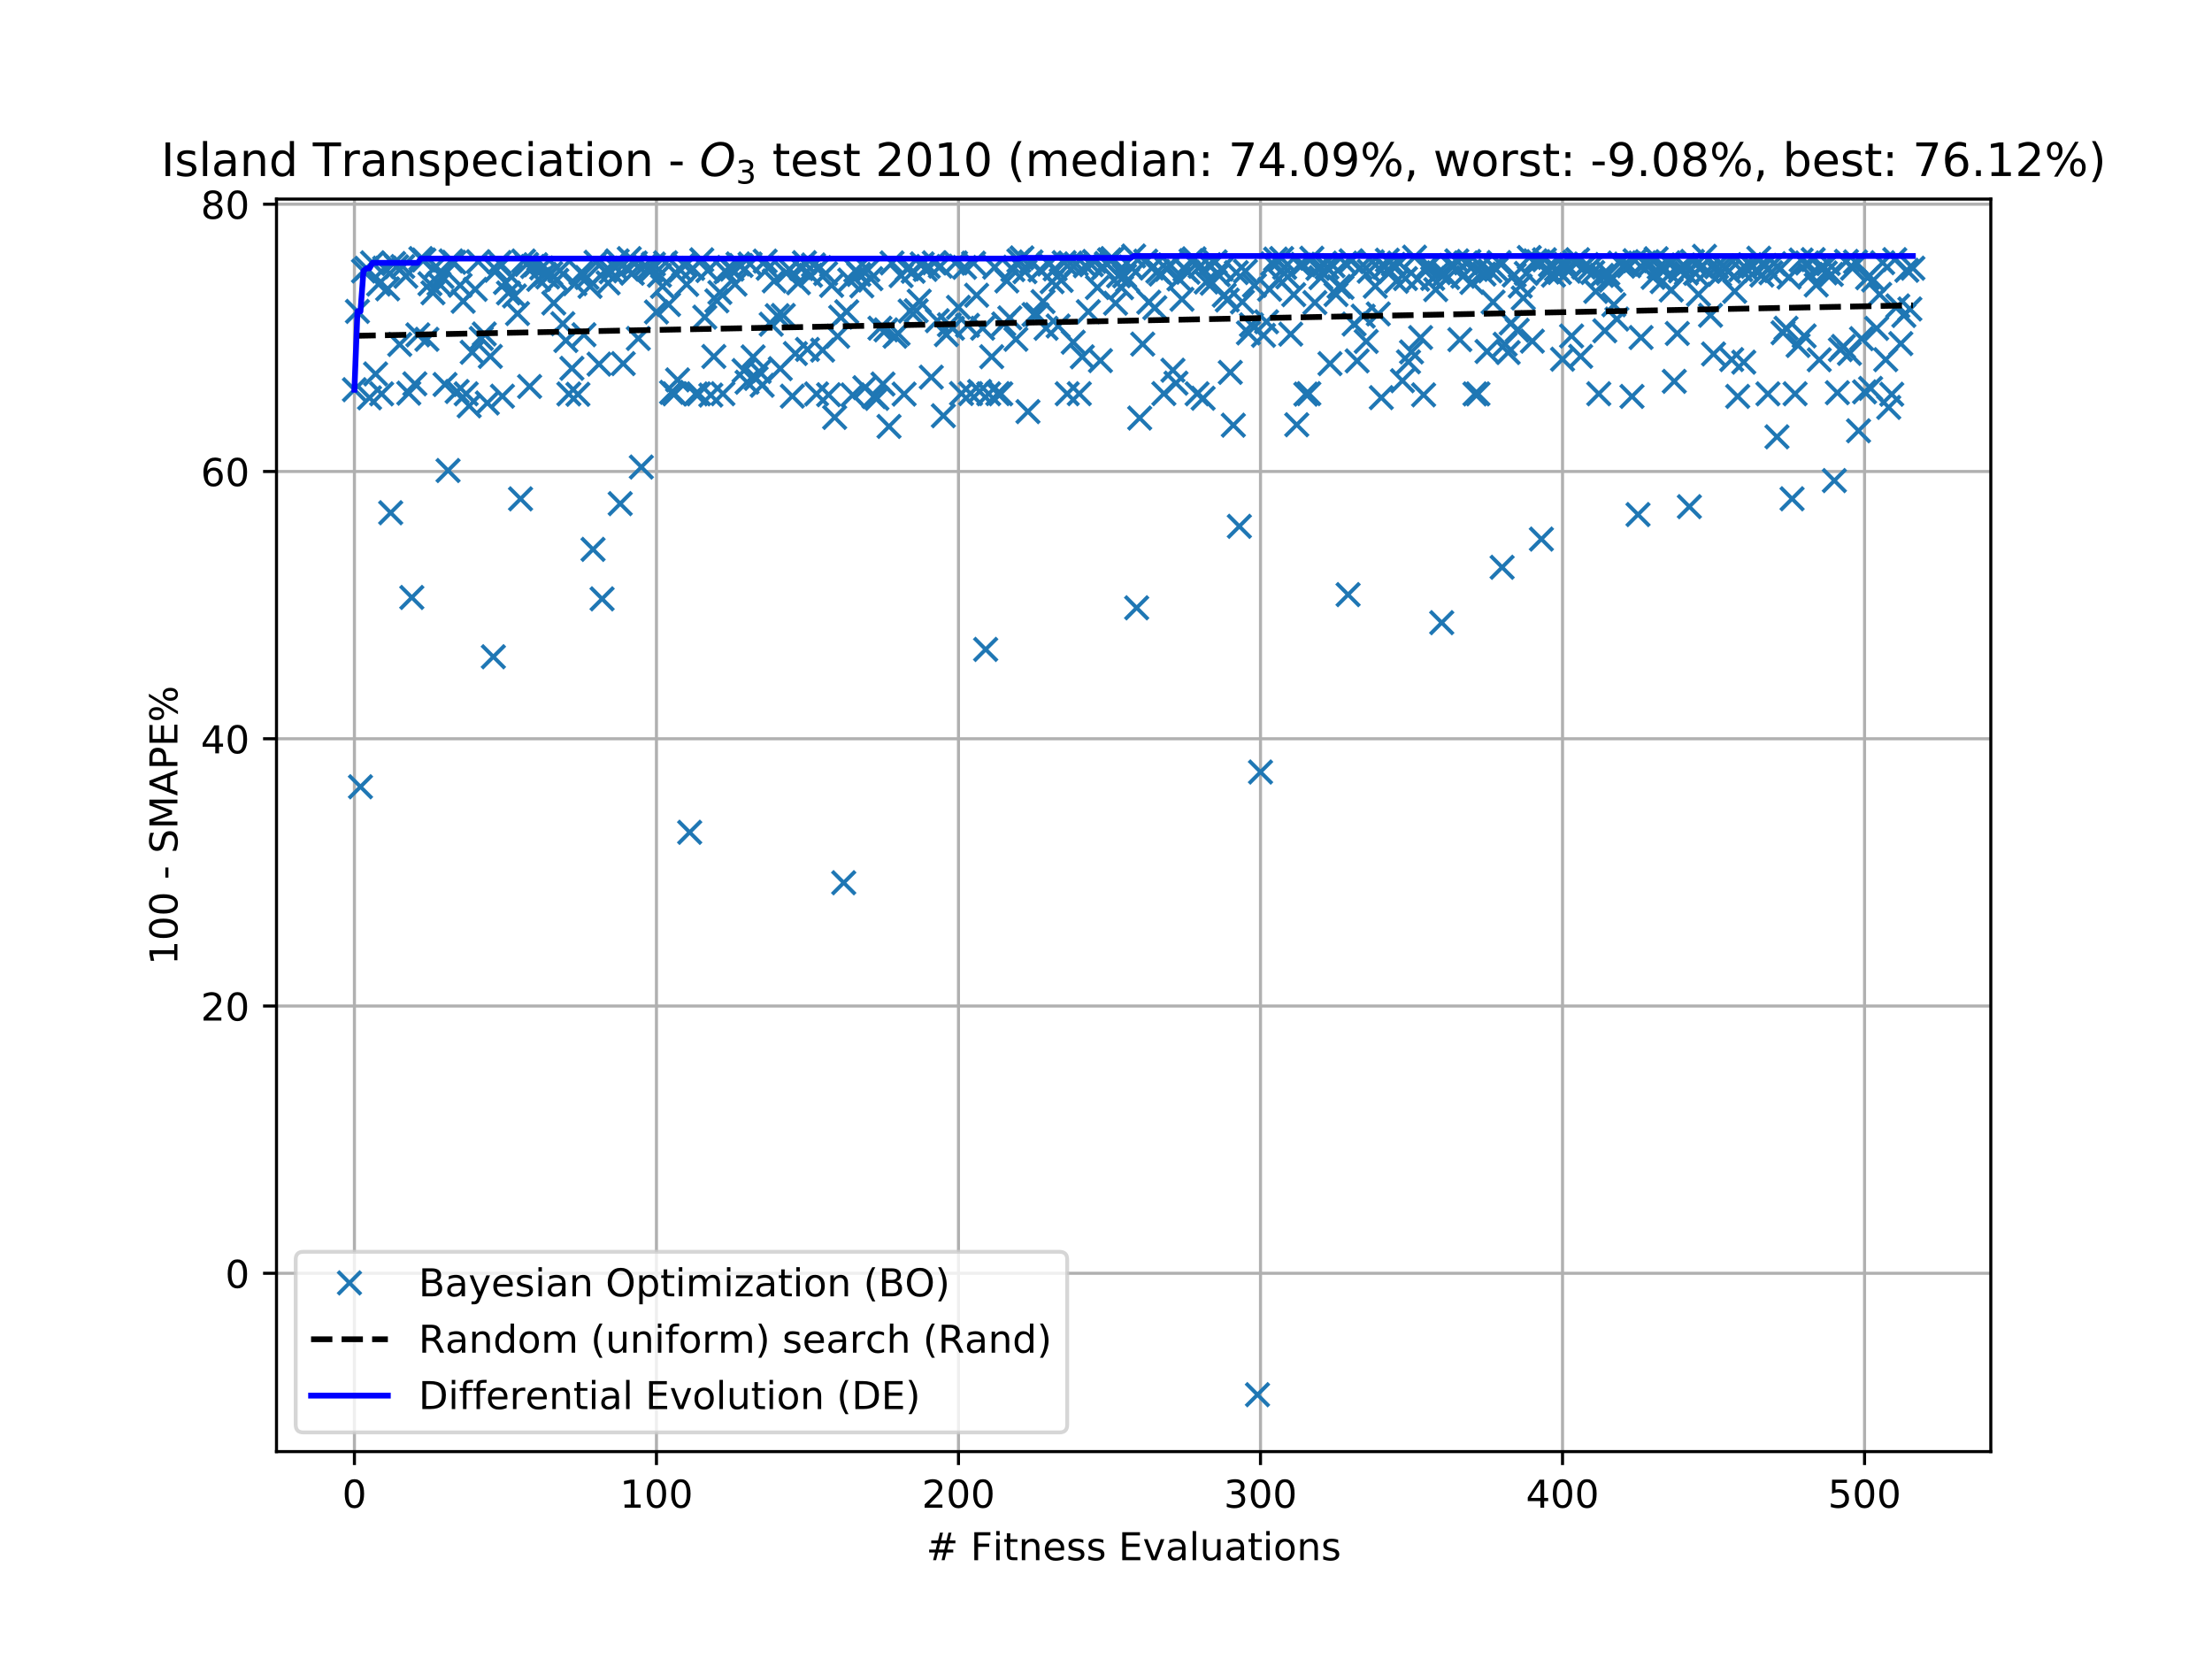 <?xml version="1.0" encoding="utf-8" standalone="no"?>
<!DOCTYPE svg PUBLIC "-//W3C//DTD SVG 1.1//EN"
  "http://www.w3.org/Graphics/SVG/1.1/DTD/svg11.dtd">
<!-- Created with matplotlib (https://matplotlib.org/) -->
<svg height="432pt" version="1.1" viewBox="0 0 576 432" width="576pt" xmlns="http://www.w3.org/2000/svg" xmlns:xlink="http://www.w3.org/1999/xlink">
 <defs>
  <style type="text/css">
*{stroke-linecap:butt;stroke-linejoin:round;white-space:pre;}
  </style>
 </defs>
 <g id="figure_1">
  <g id="patch_1">
   <path d="M 0 432 
L 576 432 
L 576 0 
L 0 0 
z
" style="fill:#ffffff;"/>
  </g>
  <g id="axes_1">
   <g id="patch_2">
    <path d="M 72 378 
L 518.4 378 
L 518.4 51.84 
L 72 51.84 
z
" style="fill:#ffffff;"/>
   </g>
   <g id="matplotlib.axis_1">
    <g id="xtick_1">
     <g id="line2d_1">
      <path clip-path="url(#pb75df92adc)" d="M 92.291 378 
L 92.291 51.84 
" style="fill:none;stroke:#b0b0b0;stroke-linecap:square;stroke-width:0.8;"/>
     </g>
     <g id="line2d_2">
      <defs>
       <path d="M 0 0 
L 0 3.5 
" id="m1eaf21786f" style="stroke:#000000;stroke-width:0.8;"/>
      </defs>
      <g>
       <use style="stroke:#000000;stroke-width:0.8;" x="92.291" xlink:href="#m1eaf21786f" y="378"/>
      </g>
     </g>
     <g id="text_1">
      <!-- 0 -->
      <defs>
       <path d="M 31.781 66.406 
Q 24.172 66.406 20.328 58.906 
Q 16.5 51.422 16.5 36.375 
Q 16.5 21.391 20.328 13.891 
Q 24.172 6.391 31.781 6.391 
Q 39.453 6.391 43.281 13.891 
Q 47.125 21.391 47.125 36.375 
Q 47.125 51.422 43.281 58.906 
Q 39.453 66.406 31.781 66.406 
z
M 31.781 74.219 
Q 44.047 74.219 50.516 64.516 
Q 56.984 54.828 56.984 36.375 
Q 56.984 17.969 50.516 8.266 
Q 44.047 -1.422 31.781 -1.422 
Q 19.531 -1.422 13.062 8.266 
Q 6.594 17.969 6.594 36.375 
Q 6.594 54.828 13.062 64.516 
Q 19.531 74.219 31.781 74.219 
z
" id="DejaVuSans-48"/>
      </defs>
      <g transform="translate(89.11 392.598)scale(0.1 -0.1)">
       <use xlink:href="#DejaVuSans-48"/>
      </g>
     </g>
    </g>
    <g id="xtick_2">
     <g id="line2d_3">
      <path clip-path="url(#pb75df92adc)" d="M 170.938 378 
L 170.938 51.84 
" style="fill:none;stroke:#b0b0b0;stroke-linecap:square;stroke-width:0.8;"/>
     </g>
     <g id="line2d_4">
      <g>
       <use style="stroke:#000000;stroke-width:0.8;" x="170.938" xlink:href="#m1eaf21786f" y="378"/>
      </g>
     </g>
     <g id="text_2">
      <!-- 100 -->
      <defs>
       <path d="M 12.406 8.297 
L 28.516 8.297 
L 28.516 63.922 
L 10.984 60.406 
L 10.984 69.391 
L 28.422 72.906 
L 38.281 72.906 
L 38.281 8.297 
L 54.391 8.297 
L 54.391 0 
L 12.406 0 
z
" id="DejaVuSans-49"/>
      </defs>
      <g transform="translate(161.394 392.598)scale(0.1 -0.1)">
       <use xlink:href="#DejaVuSans-49"/>
       <use x="63.623" xlink:href="#DejaVuSans-48"/>
       <use x="127.246" xlink:href="#DejaVuSans-48"/>
      </g>
     </g>
    </g>
    <g id="xtick_3">
     <g id="line2d_5">
      <path clip-path="url(#pb75df92adc)" d="M 249.585 378 
L 249.585 51.84 
" style="fill:none;stroke:#b0b0b0;stroke-linecap:square;stroke-width:0.8;"/>
     </g>
     <g id="line2d_6">
      <g>
       <use style="stroke:#000000;stroke-width:0.8;" x="249.585" xlink:href="#m1eaf21786f" y="378"/>
      </g>
     </g>
     <g id="text_3">
      <!-- 200 -->
      <defs>
       <path d="M 19.188 8.297 
L 53.609 8.297 
L 53.609 0 
L 7.328 0 
L 7.328 8.297 
Q 12.938 14.109 22.625 23.891 
Q 32.328 33.688 34.812 36.531 
Q 39.547 41.844 41.422 45.531 
Q 43.312 49.219 43.312 52.781 
Q 43.312 58.594 39.234 62.25 
Q 35.156 65.922 28.609 65.922 
Q 23.969 65.922 18.812 64.312 
Q 13.672 62.703 7.812 59.422 
L 7.812 69.391 
Q 13.766 71.781 18.938 73 
Q 24.125 74.219 28.422 74.219 
Q 39.75 74.219 46.484 68.547 
Q 53.219 62.891 53.219 53.422 
Q 53.219 48.922 51.531 44.891 
Q 49.859 40.875 45.406 35.406 
Q 44.188 33.984 37.641 27.219 
Q 31.109 20.453 19.188 8.297 
z
" id="DejaVuSans-50"/>
      </defs>
      <g transform="translate(240.041 392.598)scale(0.1 -0.1)">
       <use xlink:href="#DejaVuSans-50"/>
       <use x="63.623" xlink:href="#DejaVuSans-48"/>
       <use x="127.246" xlink:href="#DejaVuSans-48"/>
      </g>
     </g>
    </g>
    <g id="xtick_4">
     <g id="line2d_7">
      <path clip-path="url(#pb75df92adc)" d="M 328.232 378 
L 328.232 51.84 
" style="fill:none;stroke:#b0b0b0;stroke-linecap:square;stroke-width:0.8;"/>
     </g>
     <g id="line2d_8">
      <g>
       <use style="stroke:#000000;stroke-width:0.8;" x="328.232" xlink:href="#m1eaf21786f" y="378"/>
      </g>
     </g>
     <g id="text_4">
      <!-- 300 -->
      <defs>
       <path d="M 40.578 39.312 
Q 47.656 37.797 51.625 33 
Q 55.609 28.219 55.609 21.188 
Q 55.609 10.406 48.188 4.484 
Q 40.766 -1.422 27.094 -1.422 
Q 22.516 -1.422 17.656 -0.516 
Q 12.797 0.391 7.625 2.203 
L 7.625 11.719 
Q 11.719 9.328 16.594 8.109 
Q 21.484 6.891 26.812 6.891 
Q 36.078 6.891 40.938 10.547 
Q 45.797 14.203 45.797 21.188 
Q 45.797 27.641 41.281 31.266 
Q 36.766 34.906 28.719 34.906 
L 20.219 34.906 
L 20.219 43.016 
L 29.109 43.016 
Q 36.375 43.016 40.234 45.922 
Q 44.094 48.828 44.094 54.297 
Q 44.094 59.906 40.109 62.906 
Q 36.141 65.922 28.719 65.922 
Q 24.656 65.922 20.016 65.031 
Q 15.375 64.156 9.812 62.312 
L 9.812 71.094 
Q 15.438 72.656 20.344 73.438 
Q 25.25 74.219 29.594 74.219 
Q 40.828 74.219 47.359 69.109 
Q 53.906 64.016 53.906 55.328 
Q 53.906 49.266 50.438 45.094 
Q 46.969 40.922 40.578 39.312 
z
" id="DejaVuSans-51"/>
      </defs>
      <g transform="translate(318.688 392.598)scale(0.1 -0.1)">
       <use xlink:href="#DejaVuSans-51"/>
       <use x="63.623" xlink:href="#DejaVuSans-48"/>
       <use x="127.246" xlink:href="#DejaVuSans-48"/>
      </g>
     </g>
    </g>
    <g id="xtick_5">
     <g id="line2d_9">
      <path clip-path="url(#pb75df92adc)" d="M 406.879 378 
L 406.879 51.84 
" style="fill:none;stroke:#b0b0b0;stroke-linecap:square;stroke-width:0.8;"/>
     </g>
     <g id="line2d_10">
      <g>
       <use style="stroke:#000000;stroke-width:0.8;" x="406.879" xlink:href="#m1eaf21786f" y="378"/>
      </g>
     </g>
     <g id="text_5">
      <!-- 400 -->
      <defs>
       <path d="M 37.797 64.312 
L 12.891 25.391 
L 37.797 25.391 
z
M 35.203 72.906 
L 47.609 72.906 
L 47.609 25.391 
L 58.016 25.391 
L 58.016 17.188 
L 47.609 17.188 
L 47.609 0 
L 37.797 0 
L 37.797 17.188 
L 4.891 17.188 
L 4.891 26.703 
z
" id="DejaVuSans-52"/>
      </defs>
      <g transform="translate(397.335 392.598)scale(0.1 -0.1)">
       <use xlink:href="#DejaVuSans-52"/>
       <use x="63.623" xlink:href="#DejaVuSans-48"/>
       <use x="127.246" xlink:href="#DejaVuSans-48"/>
      </g>
     </g>
    </g>
    <g id="xtick_6">
     <g id="line2d_11">
      <path clip-path="url(#pb75df92adc)" d="M 485.526 378 
L 485.526 51.84 
" style="fill:none;stroke:#b0b0b0;stroke-linecap:square;stroke-width:0.8;"/>
     </g>
     <g id="line2d_12">
      <g>
       <use style="stroke:#000000;stroke-width:0.8;" x="485.526" xlink:href="#m1eaf21786f" y="378"/>
      </g>
     </g>
     <g id="text_6">
      <!-- 500 -->
      <defs>
       <path d="M 10.797 72.906 
L 49.516 72.906 
L 49.516 64.594 
L 19.828 64.594 
L 19.828 46.734 
Q 21.969 47.469 24.109 47.828 
Q 26.266 48.188 28.422 48.188 
Q 40.625 48.188 47.75 41.5 
Q 54.891 34.812 54.891 23.391 
Q 54.891 11.625 47.562 5.094 
Q 40.234 -1.422 26.906 -1.422 
Q 22.312 -1.422 17.547 -0.641 
Q 12.797 0.141 7.719 1.703 
L 7.719 11.625 
Q 12.109 9.234 16.797 8.062 
Q 21.484 6.891 26.703 6.891 
Q 35.156 6.891 40.078 11.328 
Q 45.016 15.766 45.016 23.391 
Q 45.016 31 40.078 35.438 
Q 35.156 39.891 26.703 39.891 
Q 22.75 39.891 18.812 39.016 
Q 14.891 38.141 10.797 36.281 
z
" id="DejaVuSans-53"/>
      </defs>
      <g transform="translate(475.982 392.598)scale(0.1 -0.1)">
       <use xlink:href="#DejaVuSans-53"/>
       <use x="63.623" xlink:href="#DejaVuSans-48"/>
       <use x="127.246" xlink:href="#DejaVuSans-48"/>
      </g>
     </g>
    </g>
    <g id="text_7">
     <!-- # Fitness Evaluations -->
     <defs>
      <path d="M 51.125 44 
L 36.922 44 
L 32.812 27.688 
L 47.125 27.688 
z
M 43.797 71.781 
L 38.719 51.516 
L 52.984 51.516 
L 58.109 71.781 
L 65.922 71.781 
L 60.891 51.516 
L 76.125 51.516 
L 76.125 44 
L 58.984 44 
L 54.984 27.688 
L 70.516 27.688 
L 70.516 20.219 
L 53.078 20.219 
L 48 0 
L 40.188 0 
L 45.219 20.219 
L 30.906 20.219 
L 25.875 0 
L 18.016 0 
L 23.094 20.219 
L 7.719 20.219 
L 7.719 27.688 
L 24.906 27.688 
L 29 44 
L 13.281 44 
L 13.281 51.516 
L 30.906 51.516 
L 35.891 71.781 
z
" id="DejaVuSans-35"/>
      <path id="DejaVuSans-32"/>
      <path d="M 9.812 72.906 
L 51.703 72.906 
L 51.703 64.594 
L 19.672 64.594 
L 19.672 43.109 
L 48.578 43.109 
L 48.578 34.812 
L 19.672 34.812 
L 19.672 0 
L 9.812 0 
z
" id="DejaVuSans-70"/>
      <path d="M 9.422 54.688 
L 18.406 54.688 
L 18.406 0 
L 9.422 0 
z
M 9.422 75.984 
L 18.406 75.984 
L 18.406 64.594 
L 9.422 64.594 
z
" id="DejaVuSans-105"/>
      <path d="M 18.312 70.219 
L 18.312 54.688 
L 36.812 54.688 
L 36.812 47.703 
L 18.312 47.703 
L 18.312 18.016 
Q 18.312 11.328 20.141 9.422 
Q 21.969 7.516 27.594 7.516 
L 36.812 7.516 
L 36.812 0 
L 27.594 0 
Q 17.188 0 13.234 3.875 
Q 9.281 7.766 9.281 18.016 
L 9.281 47.703 
L 2.688 47.703 
L 2.688 54.688 
L 9.281 54.688 
L 9.281 70.219 
z
" id="DejaVuSans-116"/>
      <path d="M 54.891 33.016 
L 54.891 0 
L 45.906 0 
L 45.906 32.719 
Q 45.906 40.484 42.875 44.328 
Q 39.844 48.188 33.797 48.188 
Q 26.516 48.188 22.312 43.547 
Q 18.109 38.922 18.109 30.906 
L 18.109 0 
L 9.078 0 
L 9.078 54.688 
L 18.109 54.688 
L 18.109 46.188 
Q 21.344 51.125 25.703 53.562 
Q 30.078 56 35.797 56 
Q 45.219 56 50.047 50.172 
Q 54.891 44.344 54.891 33.016 
z
" id="DejaVuSans-110"/>
      <path d="M 56.203 29.594 
L 56.203 25.203 
L 14.891 25.203 
Q 15.484 15.922 20.484 11.062 
Q 25.484 6.203 34.422 6.203 
Q 39.594 6.203 44.453 7.469 
Q 49.312 8.734 54.109 11.281 
L 54.109 2.781 
Q 49.266 0.734 44.188 -0.344 
Q 39.109 -1.422 33.891 -1.422 
Q 20.797 -1.422 13.156 6.188 
Q 5.516 13.812 5.516 26.812 
Q 5.516 40.234 12.766 48.109 
Q 20.016 56 32.328 56 
Q 43.359 56 49.781 48.891 
Q 56.203 41.797 56.203 29.594 
z
M 47.219 32.234 
Q 47.125 39.594 43.094 43.984 
Q 39.062 48.391 32.422 48.391 
Q 24.906 48.391 20.391 44.141 
Q 15.875 39.891 15.188 32.172 
z
" id="DejaVuSans-101"/>
      <path d="M 44.281 53.078 
L 44.281 44.578 
Q 40.484 46.531 36.375 47.5 
Q 32.281 48.484 27.875 48.484 
Q 21.188 48.484 17.844 46.438 
Q 14.5 44.391 14.5 40.281 
Q 14.5 37.156 16.891 35.375 
Q 19.281 33.594 26.516 31.984 
L 29.594 31.297 
Q 39.156 29.25 43.188 25.516 
Q 47.219 21.781 47.219 15.094 
Q 47.219 7.469 41.188 3.016 
Q 35.156 -1.422 24.609 -1.422 
Q 20.219 -1.422 15.453 -0.562 
Q 10.688 0.297 5.422 2 
L 5.422 11.281 
Q 10.406 8.688 15.234 7.391 
Q 20.062 6.109 24.812 6.109 
Q 31.156 6.109 34.562 8.281 
Q 37.984 10.453 37.984 14.406 
Q 37.984 18.062 35.516 20.016 
Q 33.062 21.969 24.703 23.781 
L 21.578 24.516 
Q 13.234 26.266 9.516 29.906 
Q 5.812 33.547 5.812 39.891 
Q 5.812 47.609 11.281 51.797 
Q 16.75 56 26.812 56 
Q 31.781 56 36.172 55.266 
Q 40.578 54.547 44.281 53.078 
z
" id="DejaVuSans-115"/>
      <path d="M 9.812 72.906 
L 55.906 72.906 
L 55.906 64.594 
L 19.672 64.594 
L 19.672 43.016 
L 54.391 43.016 
L 54.391 34.719 
L 19.672 34.719 
L 19.672 8.297 
L 56.781 8.297 
L 56.781 0 
L 9.812 0 
z
" id="DejaVuSans-69"/>
      <path d="M 2.984 54.688 
L 12.5 54.688 
L 29.594 8.797 
L 46.688 54.688 
L 56.203 54.688 
L 35.688 0 
L 23.484 0 
z
" id="DejaVuSans-118"/>
      <path d="M 34.281 27.484 
Q 23.391 27.484 19.188 25 
Q 14.984 22.516 14.984 16.5 
Q 14.984 11.719 18.141 8.906 
Q 21.297 6.109 26.703 6.109 
Q 34.188 6.109 38.703 11.406 
Q 43.219 16.703 43.219 25.484 
L 43.219 27.484 
z
M 52.203 31.203 
L 52.203 0 
L 43.219 0 
L 43.219 8.297 
Q 40.141 3.328 35.547 0.953 
Q 30.953 -1.422 24.312 -1.422 
Q 15.922 -1.422 10.953 3.297 
Q 6 8.016 6 15.922 
Q 6 25.141 12.172 29.828 
Q 18.359 34.516 30.609 34.516 
L 43.219 34.516 
L 43.219 35.406 
Q 43.219 41.609 39.141 45 
Q 35.062 48.391 27.688 48.391 
Q 23 48.391 18.547 47.266 
Q 14.109 46.141 10.016 43.891 
L 10.016 52.203 
Q 14.938 54.109 19.578 55.047 
Q 24.219 56 28.609 56 
Q 40.484 56 46.344 49.844 
Q 52.203 43.703 52.203 31.203 
z
" id="DejaVuSans-97"/>
      <path d="M 9.422 75.984 
L 18.406 75.984 
L 18.406 0 
L 9.422 0 
z
" id="DejaVuSans-108"/>
      <path d="M 8.5 21.578 
L 8.5 54.688 
L 17.484 54.688 
L 17.484 21.922 
Q 17.484 14.156 20.5 10.266 
Q 23.531 6.391 29.594 6.391 
Q 36.859 6.391 41.078 11.031 
Q 45.312 15.672 45.312 23.688 
L 45.312 54.688 
L 54.297 54.688 
L 54.297 0 
L 45.312 0 
L 45.312 8.406 
Q 42.047 3.422 37.719 1 
Q 33.406 -1.422 27.688 -1.422 
Q 18.266 -1.422 13.375 4.438 
Q 8.5 10.297 8.5 21.578 
z
M 31.109 56 
z
" id="DejaVuSans-117"/>
      <path d="M 30.609 48.391 
Q 23.391 48.391 19.188 42.75 
Q 14.984 37.109 14.984 27.297 
Q 14.984 17.484 19.156 11.844 
Q 23.344 6.203 30.609 6.203 
Q 37.797 6.203 41.984 11.859 
Q 46.188 17.531 46.188 27.297 
Q 46.188 37.016 41.984 42.703 
Q 37.797 48.391 30.609 48.391 
z
M 30.609 56 
Q 42.328 56 49.016 48.375 
Q 55.719 40.766 55.719 27.297 
Q 55.719 13.875 49.016 6.219 
Q 42.328 -1.422 30.609 -1.422 
Q 18.844 -1.422 12.172 6.219 
Q 5.516 13.875 5.516 27.297 
Q 5.516 40.766 12.172 48.375 
Q 18.844 56 30.609 56 
z
" id="DejaVuSans-111"/>
     </defs>
     <g transform="translate(241.171 406.277)scale(0.1 -0.1)">
      <use xlink:href="#DejaVuSans-35"/>
      <use x="83.789" xlink:href="#DejaVuSans-32"/>
      <use x="115.576" xlink:href="#DejaVuSans-70"/>
      <use x="172.986" xlink:href="#DejaVuSans-105"/>
      <use x="200.77" xlink:href="#DejaVuSans-116"/>
      <use x="239.979" xlink:href="#DejaVuSans-110"/>
      <use x="303.357" xlink:href="#DejaVuSans-101"/>
      <use x="364.881" xlink:href="#DejaVuSans-115"/>
      <use x="416.98" xlink:href="#DejaVuSans-115"/>
      <use x="469.08" xlink:href="#DejaVuSans-32"/>
      <use x="500.867" xlink:href="#DejaVuSans-69"/>
      <use x="564.051" xlink:href="#DejaVuSans-118"/>
      <use x="623.23" xlink:href="#DejaVuSans-97"/>
      <use x="684.51" xlink:href="#DejaVuSans-108"/>
      <use x="712.293" xlink:href="#DejaVuSans-117"/>
      <use x="775.672" xlink:href="#DejaVuSans-97"/>
      <use x="836.951" xlink:href="#DejaVuSans-116"/>
      <use x="876.16" xlink:href="#DejaVuSans-105"/>
      <use x="903.943" xlink:href="#DejaVuSans-111"/>
      <use x="965.125" xlink:href="#DejaVuSans-110"/>
      <use x="1028.504" xlink:href="#DejaVuSans-115"/>
     </g>
    </g>
   </g>
   <g id="matplotlib.axis_2">
    <g id="ytick_1">
     <g id="line2d_13">
      <path clip-path="url(#pb75df92adc)" d="M 72 331.562 
L 518.4 331.562 
" style="fill:none;stroke:#b0b0b0;stroke-linecap:square;stroke-width:0.8;"/>
     </g>
     <g id="line2d_14">
      <defs>
       <path d="M 0 0 
L -3.5 0 
" id="m7b21580130" style="stroke:#000000;stroke-width:0.8;"/>
      </defs>
      <g>
       <use style="stroke:#000000;stroke-width:0.8;" x="72" xlink:href="#m7b21580130" y="331.562"/>
      </g>
     </g>
     <g id="text_8">
      <!-- 0 -->
      <g transform="translate(58.638 335.361)scale(0.1 -0.1)">
       <use xlink:href="#DejaVuSans-48"/>
      </g>
     </g>
    </g>
    <g id="ytick_2">
     <g id="line2d_15">
      <path clip-path="url(#pb75df92adc)" d="M 72 261.964 
L 518.4 261.964 
" style="fill:none;stroke:#b0b0b0;stroke-linecap:square;stroke-width:0.8;"/>
     </g>
     <g id="line2d_16">
      <g>
       <use style="stroke:#000000;stroke-width:0.8;" x="72" xlink:href="#m7b21580130" y="261.964"/>
      </g>
     </g>
     <g id="text_9">
      <!-- 20 -->
      <g transform="translate(52.275 265.764)scale(0.1 -0.1)">
       <use xlink:href="#DejaVuSans-50"/>
       <use x="63.623" xlink:href="#DejaVuSans-48"/>
      </g>
     </g>
    </g>
    <g id="ytick_3">
     <g id="line2d_17">
      <path clip-path="url(#pb75df92adc)" d="M 72 192.367 
L 518.4 192.367 
" style="fill:none;stroke:#b0b0b0;stroke-linecap:square;stroke-width:0.8;"/>
     </g>
     <g id="line2d_18">
      <g>
       <use style="stroke:#000000;stroke-width:0.8;" x="72" xlink:href="#m7b21580130" y="192.367"/>
      </g>
     </g>
     <g id="text_10">
      <!-- 40 -->
      <g transform="translate(52.275 196.166)scale(0.1 -0.1)">
       <use xlink:href="#DejaVuSans-52"/>
       <use x="63.623" xlink:href="#DejaVuSans-48"/>
      </g>
     </g>
    </g>
    <g id="ytick_4">
     <g id="line2d_19">
      <path clip-path="url(#pb75df92adc)" d="M 72 122.77 
L 518.4 122.77 
" style="fill:none;stroke:#b0b0b0;stroke-linecap:square;stroke-width:0.8;"/>
     </g>
     <g id="line2d_20">
      <g>
       <use style="stroke:#000000;stroke-width:0.8;" x="72" xlink:href="#m7b21580130" y="122.77"/>
      </g>
     </g>
     <g id="text_11">
      <!-- 60 -->
      <defs>
       <path d="M 33.016 40.375 
Q 26.375 40.375 22.484 35.828 
Q 18.609 31.297 18.609 23.391 
Q 18.609 15.531 22.484 10.953 
Q 26.375 6.391 33.016 6.391 
Q 39.656 6.391 43.531 10.953 
Q 47.406 15.531 47.406 23.391 
Q 47.406 31.297 43.531 35.828 
Q 39.656 40.375 33.016 40.375 
z
M 52.594 71.297 
L 52.594 62.312 
Q 48.875 64.062 45.094 64.984 
Q 41.312 65.922 37.594 65.922 
Q 27.828 65.922 22.672 59.328 
Q 17.531 52.734 16.797 39.406 
Q 19.672 43.656 24.016 45.922 
Q 28.375 48.188 33.594 48.188 
Q 44.578 48.188 50.953 41.516 
Q 57.328 34.859 57.328 23.391 
Q 57.328 12.156 50.688 5.359 
Q 44.047 -1.422 33.016 -1.422 
Q 20.359 -1.422 13.672 8.266 
Q 6.984 17.969 6.984 36.375 
Q 6.984 53.656 15.188 63.938 
Q 23.391 74.219 37.203 74.219 
Q 40.922 74.219 44.703 73.484 
Q 48.484 72.75 52.594 71.297 
z
" id="DejaVuSans-54"/>
      </defs>
      <g transform="translate(52.275 126.569)scale(0.1 -0.1)">
       <use xlink:href="#DejaVuSans-54"/>
       <use x="63.623" xlink:href="#DejaVuSans-48"/>
      </g>
     </g>
    </g>
    <g id="ytick_5">
     <g id="line2d_21">
      <path clip-path="url(#pb75df92adc)" d="M 72 53.173 
L 518.4 53.173 
" style="fill:none;stroke:#b0b0b0;stroke-linecap:square;stroke-width:0.8;"/>
     </g>
     <g id="line2d_22">
      <g>
       <use style="stroke:#000000;stroke-width:0.8;" x="72" xlink:href="#m7b21580130" y="53.173"/>
      </g>
     </g>
     <g id="text_12">
      <!-- 80 -->
      <defs>
       <path d="M 31.781 34.625 
Q 24.75 34.625 20.719 30.859 
Q 16.703 27.094 16.703 20.516 
Q 16.703 13.922 20.719 10.156 
Q 24.75 6.391 31.781 6.391 
Q 38.812 6.391 42.859 10.172 
Q 46.922 13.969 46.922 20.516 
Q 46.922 27.094 42.891 30.859 
Q 38.875 34.625 31.781 34.625 
z
M 21.922 38.812 
Q 15.578 40.375 12.031 44.719 
Q 8.5 49.078 8.5 55.328 
Q 8.5 64.062 14.719 69.141 
Q 20.953 74.219 31.781 74.219 
Q 42.672 74.219 48.875 69.141 
Q 55.078 64.062 55.078 55.328 
Q 55.078 49.078 51.531 44.719 
Q 48 40.375 41.703 38.812 
Q 48.828 37.156 52.797 32.312 
Q 56.781 27.484 56.781 20.516 
Q 56.781 9.906 50.312 4.234 
Q 43.844 -1.422 31.781 -1.422 
Q 19.734 -1.422 13.25 4.234 
Q 6.781 9.906 6.781 20.516 
Q 6.781 27.484 10.781 32.312 
Q 14.797 37.156 21.922 38.812 
z
M 18.312 54.391 
Q 18.312 48.734 21.844 45.562 
Q 25.391 42.391 31.781 42.391 
Q 38.141 42.391 41.719 45.562 
Q 45.312 48.734 45.312 54.391 
Q 45.312 60.062 41.719 63.234 
Q 38.141 66.406 31.781 66.406 
Q 25.391 66.406 21.844 63.234 
Q 18.312 60.062 18.312 54.391 
z
" id="DejaVuSans-56"/>
      </defs>
      <g transform="translate(52.275 56.972)scale(0.1 -0.1)">
       <use xlink:href="#DejaVuSans-56"/>
       <use x="63.623" xlink:href="#DejaVuSans-48"/>
      </g>
     </g>
    </g>
    <g id="text_13">
     <!-- 100 - SMAPE% -->
     <defs>
      <path d="M 4.891 31.391 
L 31.203 31.391 
L 31.203 23.391 
L 4.891 23.391 
z
" id="DejaVuSans-45"/>
      <path d="M 53.516 70.516 
L 53.516 60.891 
Q 47.906 63.578 42.922 64.891 
Q 37.938 66.219 33.297 66.219 
Q 25.25 66.219 20.875 63.094 
Q 16.5 59.969 16.5 54.203 
Q 16.5 49.359 19.406 46.891 
Q 22.312 44.438 30.422 42.922 
L 36.375 41.703 
Q 47.406 39.594 52.656 34.297 
Q 57.906 29 57.906 20.125 
Q 57.906 9.516 50.797 4.047 
Q 43.703 -1.422 29.984 -1.422 
Q 24.812 -1.422 18.969 -0.25 
Q 13.141 0.922 6.891 3.219 
L 6.891 13.375 
Q 12.891 10.016 18.656 8.297 
Q 24.422 6.594 29.984 6.594 
Q 38.422 6.594 43.016 9.906 
Q 47.609 13.234 47.609 19.391 
Q 47.609 24.75 44.312 27.781 
Q 41.016 30.812 33.5 32.328 
L 27.484 33.5 
Q 16.453 35.688 11.516 40.375 
Q 6.594 45.062 6.594 53.422 
Q 6.594 63.094 13.406 68.656 
Q 20.219 74.219 32.172 74.219 
Q 37.312 74.219 42.625 73.281 
Q 47.953 72.359 53.516 70.516 
z
" id="DejaVuSans-83"/>
      <path d="M 9.812 72.906 
L 24.516 72.906 
L 43.109 23.297 
L 61.812 72.906 
L 76.516 72.906 
L 76.516 0 
L 66.891 0 
L 66.891 64.016 
L 48.094 14.016 
L 38.188 14.016 
L 19.391 64.016 
L 19.391 0 
L 9.812 0 
z
" id="DejaVuSans-77"/>
      <path d="M 34.188 63.188 
L 20.797 26.906 
L 47.609 26.906 
z
M 28.609 72.906 
L 39.797 72.906 
L 67.578 0 
L 57.328 0 
L 50.688 18.703 
L 17.828 18.703 
L 11.188 0 
L 0.781 0 
z
" id="DejaVuSans-65"/>
      <path d="M 19.672 64.797 
L 19.672 37.406 
L 32.078 37.406 
Q 38.969 37.406 42.719 40.969 
Q 46.484 44.531 46.484 51.125 
Q 46.484 57.672 42.719 61.234 
Q 38.969 64.797 32.078 64.797 
z
M 9.812 72.906 
L 32.078 72.906 
Q 44.344 72.906 50.609 67.359 
Q 56.891 61.812 56.891 51.125 
Q 56.891 40.328 50.609 34.812 
Q 44.344 29.297 32.078 29.297 
L 19.672 29.297 
L 19.672 0 
L 9.812 0 
z
" id="DejaVuSans-80"/>
      <path d="M 72.703 32.078 
Q 68.453 32.078 66.031 28.469 
Q 63.625 24.859 63.625 18.406 
Q 63.625 12.062 66.031 8.422 
Q 68.453 4.781 72.703 4.781 
Q 76.859 4.781 79.266 8.422 
Q 81.688 12.062 81.688 18.406 
Q 81.688 24.812 79.266 28.438 
Q 76.859 32.078 72.703 32.078 
z
M 72.703 38.281 
Q 80.422 38.281 84.953 32.906 
Q 89.5 27.547 89.5 18.406 
Q 89.5 9.281 84.938 3.922 
Q 80.375 -1.422 72.703 -1.422 
Q 64.891 -1.422 60.344 3.922 
Q 55.812 9.281 55.812 18.406 
Q 55.812 27.594 60.375 32.938 
Q 64.938 38.281 72.703 38.281 
z
M 22.312 68.016 
Q 18.109 68.016 15.688 64.375 
Q 13.281 60.75 13.281 54.391 
Q 13.281 47.953 15.672 44.328 
Q 18.062 40.719 22.312 40.719 
Q 26.562 40.719 28.969 44.328 
Q 31.391 47.953 31.391 54.391 
Q 31.391 60.688 28.953 64.344 
Q 26.516 68.016 22.312 68.016 
z
M 66.406 74.219 
L 74.219 74.219 
L 28.609 -1.422 
L 20.797 -1.422 
z
M 22.312 74.219 
Q 30.031 74.219 34.609 68.875 
Q 39.203 63.531 39.203 54.391 
Q 39.203 45.172 34.641 39.844 
Q 30.078 34.516 22.312 34.516 
Q 14.547 34.516 10.031 39.859 
Q 5.516 45.219 5.516 54.391 
Q 5.516 63.484 10.047 68.844 
Q 14.594 74.219 22.312 74.219 
z
" id="DejaVuSans-37"/>
     </defs>
     <g transform="translate(46.195 251.279)rotate(-90)scale(0.1 -0.1)">
      <use xlink:href="#DejaVuSans-49"/>
      <use x="63.623" xlink:href="#DejaVuSans-48"/>
      <use x="127.246" xlink:href="#DejaVuSans-48"/>
      <use x="190.869" xlink:href="#DejaVuSans-32"/>
      <use x="222.656" xlink:href="#DejaVuSans-45"/>
      <use x="258.74" xlink:href="#DejaVuSans-32"/>
      <use x="290.527" xlink:href="#DejaVuSans-83"/>
      <use x="354.004" xlink:href="#DejaVuSans-77"/>
      <use x="440.283" xlink:href="#DejaVuSans-65"/>
      <use x="508.691" xlink:href="#DejaVuSans-80"/>
      <use x="568.994" xlink:href="#DejaVuSans-69"/>
      <use x="632.178" xlink:href="#DejaVuSans-37"/>
     </g>
    </g>
   </g>
   <g id="line2d_23">
    <defs>
     <path d="M -3 3 
L 3 -3 
M -3 -3 
L 3 3 
" id="mca3d7f9629" style="stroke:#1f77b4;"/>
    </defs>
    <g clip-path="url(#pb75df92adc)">
     <use style="fill:#1f77b4;stroke:#1f77b4;" x="92.291" xlink:href="#mca3d7f9629" y="101.477"/>
     <use style="fill:#1f77b4;stroke:#1f77b4;" x="93.077" xlink:href="#mca3d7f9629" y="81.087"/>
     <use style="fill:#1f77b4;stroke:#1f77b4;" x="93.864" xlink:href="#mca3d7f9629" y="204.876"/>
     <use style="fill:#1f77b4;stroke:#1f77b4;" x="94.65" xlink:href="#mca3d7f9629" y="70.571"/>
     <use style="fill:#1f77b4;stroke:#1f77b4;" x="95.437" xlink:href="#mca3d7f9629" y="69.866"/>
     <use style="fill:#1f77b4;stroke:#1f77b4;" x="96.223" xlink:href="#mca3d7f9629" y="103.586"/>
     <use style="fill:#1f77b4;stroke:#1f77b4;" x="97.01" xlink:href="#mca3d7f9629" y="68.44"/>
     <use style="fill:#1f77b4;stroke:#1f77b4;" x="97.796" xlink:href="#mca3d7f9629" y="97.368"/>
     <use style="fill:#1f77b4;stroke:#1f77b4;" x="98.583" xlink:href="#mca3d7f9629" y="73.977"/>
     <use style="fill:#1f77b4;stroke:#1f77b4;" x="99.369" xlink:href="#mca3d7f9629" y="102.561"/>
     <use style="fill:#1f77b4;stroke:#1f77b4;" x="100.156" xlink:href="#mca3d7f9629" y="69.821"/>
     <use style="fill:#1f77b4;stroke:#1f77b4;" x="100.942" xlink:href="#mca3d7f9629" y="75.212"/>
     <use style="fill:#1f77b4;stroke:#1f77b4;" x="101.729" xlink:href="#mca3d7f9629" y="133.517"/>
     <use style="fill:#1f77b4;stroke:#1f77b4;" x="102.515" xlink:href="#mca3d7f9629" y="68.603"/>
     <use style="fill:#1f77b4;stroke:#1f77b4;" x="103.301" xlink:href="#mca3d7f9629" y="69.454"/>
     <use style="fill:#1f77b4;stroke:#1f77b4;" x="104.088" xlink:href="#mca3d7f9629" y="89.693"/>
     <use style="fill:#1f77b4;stroke:#1f77b4;" x="104.874" xlink:href="#mca3d7f9629" y="69.402"/>
     <use style="fill:#1f77b4;stroke:#1f77b4;" x="105.661" xlink:href="#mca3d7f9629" y="71.938"/>
     <use style="fill:#1f77b4;stroke:#1f77b4;" x="106.447" xlink:href="#mca3d7f9629" y="102.381"/>
     <use style="fill:#1f77b4;stroke:#1f77b4;" x="107.234" xlink:href="#mca3d7f9629" y="155.579"/>
     <use style="fill:#1f77b4;stroke:#1f77b4;" x="108.02" xlink:href="#mca3d7f9629" y="99.949"/>
     <use style="fill:#1f77b4;stroke:#1f77b4;" x="108.807" xlink:href="#mca3d7f9629" y="87.198"/>
     <use style="fill:#1f77b4;stroke:#1f77b4;" x="109.593" xlink:href="#mca3d7f9629" y="67.33"/>
     <use style="fill:#1f77b4;stroke:#1f77b4;" x="110.38" xlink:href="#mca3d7f9629" y="67.702"/>
     <use style="fill:#1f77b4;stroke:#1f77b4;" x="111.166" xlink:href="#mca3d7f9629" y="88.355"/>
     <use style="fill:#1f77b4;stroke:#1f77b4;" x="111.953" xlink:href="#mca3d7f9629" y="73.886"/>
     <use style="fill:#1f77b4;stroke:#1f77b4;" x="112.739" xlink:href="#mca3d7f9629" y="76.24"/>
     <use style="fill:#1f77b4;stroke:#1f77b4;" x="113.526" xlink:href="#mca3d7f9629" y="69.398"/>
     <use style="fill:#1f77b4;stroke:#1f77b4;" x="114.312" xlink:href="#mca3d7f9629" y="73.865"/>
     <use style="fill:#1f77b4;stroke:#1f77b4;" x="115.099" xlink:href="#mca3d7f9629" y="72.026"/>
     <use style="fill:#1f77b4;stroke:#1f77b4;" x="115.885" xlink:href="#mca3d7f9629" y="100.118"/>
     <use style="fill:#1f77b4;stroke:#1f77b4;" x="116.671" xlink:href="#mca3d7f9629" y="122.52"/>
     <use style="fill:#1f77b4;stroke:#1f77b4;" x="117.458" xlink:href="#mca3d7f9629" y="67.94"/>
     <use style="fill:#1f77b4;stroke:#1f77b4;" x="118.244" xlink:href="#mca3d7f9629" y="68.304"/>
     <use style="fill:#1f77b4;stroke:#1f77b4;" x="119.031" xlink:href="#mca3d7f9629" y="101.94"/>
     <use style="fill:#1f77b4;stroke:#1f77b4;" x="119.817" xlink:href="#mca3d7f9629" y="74.285"/>
     <use style="fill:#1f77b4;stroke:#1f77b4;" x="120.604" xlink:href="#mca3d7f9629" y="78.454"/>
     <use style="fill:#1f77b4;stroke:#1f77b4;" x="121.39" xlink:href="#mca3d7f9629" y="102.548"/>
     <use style="fill:#1f77b4;stroke:#1f77b4;" x="122.177" xlink:href="#mca3d7f9629" y="105.684"/>
     <use style="fill:#1f77b4;stroke:#1f77b4;" x="122.963" xlink:href="#mca3d7f9629" y="91.73"/>
     <use style="fill:#1f77b4;stroke:#1f77b4;" x="123.75" xlink:href="#mca3d7f9629" y="75.346"/>
     <use style="fill:#1f77b4;stroke:#1f77b4;" x="124.536" xlink:href="#mca3d7f9629" y="68.133"/>
     <use style="fill:#1f77b4;stroke:#1f77b4;" x="125.323" xlink:href="#mca3d7f9629" y="88.135"/>
     <use style="fill:#1f77b4;stroke:#1f77b4;" x="126.109" xlink:href="#mca3d7f9629" y="86.97"/>
     <use style="fill:#1f77b4;stroke:#1f77b4;" x="126.896" xlink:href="#mca3d7f9629" y="104.938"/>
     <use style="fill:#1f77b4;stroke:#1f77b4;" x="127.682" xlink:href="#mca3d7f9629" y="92.811"/>
     <use style="fill:#1f77b4;stroke:#1f77b4;" x="128.468" xlink:href="#mca3d7f9629" y="171.022"/>
     <use style="fill:#1f77b4;stroke:#1f77b4;" x="129.255" xlink:href="#mca3d7f9629" y="70.371"/>
     <use style="fill:#1f77b4;stroke:#1f77b4;" x="130.041" xlink:href="#mca3d7f9629" y="68.35"/>
     <use style="fill:#1f77b4;stroke:#1f77b4;" x="130.828" xlink:href="#mca3d7f9629" y="103.167"/>
     <use style="fill:#1f77b4;stroke:#1f77b4;" x="131.614" xlink:href="#mca3d7f9629" y="73.553"/>
     <use style="fill:#1f77b4;stroke:#1f77b4;" x="132.401" xlink:href="#mca3d7f9629" y="76.285"/>
     <use style="fill:#1f77b4;stroke:#1f77b4;" x="133.187" xlink:href="#mca3d7f9629" y="72.133"/>
     <use style="fill:#1f77b4;stroke:#1f77b4;" x="133.974" xlink:href="#mca3d7f9629" y="77.061"/>
     <use style="fill:#1f77b4;stroke:#1f77b4;" x="134.76" xlink:href="#mca3d7f9629" y="81.65"/>
     <use style="fill:#1f77b4;stroke:#1f77b4;" x="135.547" xlink:href="#mca3d7f9629" y="129.896"/>
     <use style="fill:#1f77b4;stroke:#1f77b4;" x="136.333" xlink:href="#mca3d7f9629" y="67.961"/>
     <use style="fill:#1f77b4;stroke:#1f77b4;" x="137.12" xlink:href="#mca3d7f9629" y="68.854"/>
     <use style="fill:#1f77b4;stroke:#1f77b4;" x="137.906" xlink:href="#mca3d7f9629" y="100.639"/>
     <use style="fill:#1f77b4;stroke:#1f77b4;" x="138.693" xlink:href="#mca3d7f9629" y="69.389"/>
     <use style="fill:#1f77b4;stroke:#1f77b4;" x="139.479" xlink:href="#mca3d7f9629" y="68.936"/>
     <use style="fill:#1f77b4;stroke:#1f77b4;" x="140.266" xlink:href="#mca3d7f9629" y="72.732"/>
     <use style="fill:#1f77b4;stroke:#1f77b4;" x="141.052" xlink:href="#mca3d7f9629" y="69.767"/>
     <use style="fill:#1f77b4;stroke:#1f77b4;" x="141.838" xlink:href="#mca3d7f9629" y="71.43"/>
     <use style="fill:#1f77b4;stroke:#1f77b4;" x="142.625" xlink:href="#mca3d7f9629" y="72.119"/>
     <use style="fill:#1f77b4;stroke:#1f77b4;" x="143.411" xlink:href="#mca3d7f9629" y="71.187"/>
     <use style="fill:#1f77b4;stroke:#1f77b4;" x="144.198" xlink:href="#mca3d7f9629" y="78.907"/>
     <use style="fill:#1f77b4;stroke:#1f77b4;" x="144.984" xlink:href="#mca3d7f9629" y="72.996"/>
     <use style="fill:#1f77b4;stroke:#1f77b4;" x="145.771" xlink:href="#mca3d7f9629" y="70.486"/>
     <use style="fill:#1f77b4;stroke:#1f77b4;" x="146.557" xlink:href="#mca3d7f9629" y="84.298"/>
     <use style="fill:#1f77b4;stroke:#1f77b4;" x="147.344" xlink:href="#mca3d7f9629" y="88.665"/>
     <use style="fill:#1f77b4;stroke:#1f77b4;" x="148.13" xlink:href="#mca3d7f9629" y="102.583"/>
     <use style="fill:#1f77b4;stroke:#1f77b4;" x="148.917" xlink:href="#mca3d7f9629" y="95.91"/>
     <use style="fill:#1f77b4;stroke:#1f77b4;" x="149.703" xlink:href="#mca3d7f9629" y="73.878"/>
     <use style="fill:#1f77b4;stroke:#1f77b4;" x="150.49" xlink:href="#mca3d7f9629" y="102.676"/>
     <use style="fill:#1f77b4;stroke:#1f77b4;" x="151.276" xlink:href="#mca3d7f9629" y="71.068"/>
     <use style="fill:#1f77b4;stroke:#1f77b4;" x="152.063" xlink:href="#mca3d7f9629" y="87.165"/>
     <use style="fill:#1f77b4;stroke:#1f77b4;" x="152.849" xlink:href="#mca3d7f9629" y="72.262"/>
     <use style="fill:#1f77b4;stroke:#1f77b4;" x="153.636" xlink:href="#mca3d7f9629" y="74.576"/>
     <use style="fill:#1f77b4;stroke:#1f77b4;" x="154.422" xlink:href="#mca3d7f9629" y="143.056"/>
     <use style="fill:#1f77b4;stroke:#1f77b4;" x="155.208" xlink:href="#mca3d7f9629" y="68.303"/>
     <use style="fill:#1f77b4;stroke:#1f77b4;" x="155.995" xlink:href="#mca3d7f9629" y="94.82"/>
     <use style="fill:#1f77b4;stroke:#1f77b4;" x="156.781" xlink:href="#mca3d7f9629" y="155.936"/>
     <use style="fill:#1f77b4;stroke:#1f77b4;" x="157.568" xlink:href="#mca3d7f9629" y="70.523"/>
     <use style="fill:#1f77b4;stroke:#1f77b4;" x="158.354" xlink:href="#mca3d7f9629" y="73.668"/>
     <use style="fill:#1f77b4;stroke:#1f77b4;" x="159.141" xlink:href="#mca3d7f9629" y="70.78"/>
     <use style="fill:#1f77b4;stroke:#1f77b4;" x="159.927" xlink:href="#mca3d7f9629" y="69.334"/>
     <use style="fill:#1f77b4;stroke:#1f77b4;" x="160.714" xlink:href="#mca3d7f9629" y="67.923"/>
     <use style="fill:#1f77b4;stroke:#1f77b4;" x="161.5" xlink:href="#mca3d7f9629" y="131.147"/>
     <use style="fill:#1f77b4;stroke:#1f77b4;" x="162.287" xlink:href="#mca3d7f9629" y="94.683"/>
     <use style="fill:#1f77b4;stroke:#1f77b4;" x="163.073" xlink:href="#mca3d7f9629" y="69.847"/>
     <use style="fill:#1f77b4;stroke:#1f77b4;" x="163.86" xlink:href="#mca3d7f9629" y="67.338"/>
     <use style="fill:#1f77b4;stroke:#1f77b4;" x="164.646" xlink:href="#mca3d7f9629" y="71.142"/>
     <use style="fill:#1f77b4;stroke:#1f77b4;" x="165.433" xlink:href="#mca3d7f9629" y="68.467"/>
     <use style="fill:#1f77b4;stroke:#1f77b4;" x="166.219" xlink:href="#mca3d7f9629" y="88.131"/>
     <use style="fill:#1f77b4;stroke:#1f77b4;" x="167.005" xlink:href="#mca3d7f9629" y="121.617"/>
     <use style="fill:#1f77b4;stroke:#1f77b4;" x="167.792" xlink:href="#mca3d7f9629" y="69.3"/>
     <use style="fill:#1f77b4;stroke:#1f77b4;" x="168.578" xlink:href="#mca3d7f9629" y="70.103"/>
     <use style="fill:#1f77b4;stroke:#1f77b4;" x="169.365" xlink:href="#mca3d7f9629" y="70.576"/>
     <use style="fill:#1f77b4;stroke:#1f77b4;" x="170.151" xlink:href="#mca3d7f9629" y="68.761"/>
     <use style="fill:#1f77b4;stroke:#1f77b4;" x="170.938" xlink:href="#mca3d7f9629" y="81.239"/>
     <use style="fill:#1f77b4;stroke:#1f77b4;" x="171.724" xlink:href="#mca3d7f9629" y="71.691"/>
     <use style="fill:#1f77b4;stroke:#1f77b4;" x="172.511" xlink:href="#mca3d7f9629" y="74.574"/>
     <use style="fill:#1f77b4;stroke:#1f77b4;" x="173.297" xlink:href="#mca3d7f9629" y="68.422"/>
     <use style="fill:#1f77b4;stroke:#1f77b4;" x="174.084" xlink:href="#mca3d7f9629" y="79.294"/>
     <use style="fill:#1f77b4;stroke:#1f77b4;" x="174.87" xlink:href="#mca3d7f9629" y="102.16"/>
     <use style="fill:#1f77b4;stroke:#1f77b4;" x="175.657" xlink:href="#mca3d7f9629" y="102.556"/>
     <use style="fill:#1f77b4;stroke:#1f77b4;" x="176.443" xlink:href="#mca3d7f9629" y="98.922"/>
     <use style="fill:#1f77b4;stroke:#1f77b4;" x="177.23" xlink:href="#mca3d7f9629" y="70.392"/>
     <use style="fill:#1f77b4;stroke:#1f77b4;" x="178.016" xlink:href="#mca3d7f9629" y="68.833"/>
     <use style="fill:#1f77b4;stroke:#1f77b4;" x="178.803" xlink:href="#mca3d7f9629" y="74.061"/>
     <use style="fill:#1f77b4;stroke:#1f77b4;" x="179.589" xlink:href="#mca3d7f9629" y="216.73"/>
     <use style="fill:#1f77b4;stroke:#1f77b4;" x="180.375" xlink:href="#mca3d7f9629" y="69.892"/>
     <use style="fill:#1f77b4;stroke:#1f77b4;" x="181.162" xlink:href="#mca3d7f9629" y="102.573"/>
     <use style="fill:#1f77b4;stroke:#1f77b4;" x="181.948" xlink:href="#mca3d7f9629" y="102.559"/>
     <use style="fill:#1f77b4;stroke:#1f77b4;" x="182.735" xlink:href="#mca3d7f9629" y="67.652"/>
     <use style="fill:#1f77b4;stroke:#1f77b4;" x="183.521" xlink:href="#mca3d7f9629" y="82.592"/>
     <use style="fill:#1f77b4;stroke:#1f77b4;" x="184.308" xlink:href="#mca3d7f9629" y="70.442"/>
     <use style="fill:#1f77b4;stroke:#1f77b4;" x="185.094" xlink:href="#mca3d7f9629" y="102.88"/>
     <use style="fill:#1f77b4;stroke:#1f77b4;" x="185.881" xlink:href="#mca3d7f9629" y="92.828"/>
     <use style="fill:#1f77b4;stroke:#1f77b4;" x="186.667" xlink:href="#mca3d7f9629" y="78.336"/>
     <use style="fill:#1f77b4;stroke:#1f77b4;" x="187.454" xlink:href="#mca3d7f9629" y="76.159"/>
     <use style="fill:#1f77b4;stroke:#1f77b4;" x="188.24" xlink:href="#mca3d7f9629" y="102.526"/>
     <use style="fill:#1f77b4;stroke:#1f77b4;" x="189.027" xlink:href="#mca3d7f9629" y="70.807"/>
     <use style="fill:#1f77b4;stroke:#1f77b4;" x="189.813" xlink:href="#mca3d7f9629" y="69.623"/>
     <use style="fill:#1f77b4;stroke:#1f77b4;" x="190.6" xlink:href="#mca3d7f9629" y="70.083"/>
     <use style="fill:#1f77b4;stroke:#1f77b4;" x="191.386" xlink:href="#mca3d7f9629" y="74"/>
     <use style="fill:#1f77b4;stroke:#1f77b4;" x="192.173" xlink:href="#mca3d7f9629" y="68.725"/>
     <use style="fill:#1f77b4;stroke:#1f77b4;" x="192.959" xlink:href="#mca3d7f9629" y="69.125"/>
     <use style="fill:#1f77b4;stroke:#1f77b4;" x="193.745" xlink:href="#mca3d7f9629" y="96.494"/>
     <use style="fill:#1f77b4;stroke:#1f77b4;" x="194.532" xlink:href="#mca3d7f9629" y="99.53"/>
     <use style="fill:#1f77b4;stroke:#1f77b4;" x="195.318" xlink:href="#mca3d7f9629" y="68.752"/>
     <use style="fill:#1f77b4;stroke:#1f77b4;" x="196.105" xlink:href="#mca3d7f9629" y="92.94"/>
     <use style="fill:#1f77b4;stroke:#1f77b4;" x="196.891" xlink:href="#mca3d7f9629" y="98.532"/>
     <use style="fill:#1f77b4;stroke:#1f77b4;" x="197.678" xlink:href="#mca3d7f9629" y="96.753"/>
     <use style="fill:#1f77b4;stroke:#1f77b4;" x="198.464" xlink:href="#mca3d7f9629" y="100.324"/>
     <use style="fill:#1f77b4;stroke:#1f77b4;" x="199.251" xlink:href="#mca3d7f9629" y="67.987"/>
     <use style="fill:#1f77b4;stroke:#1f77b4;" x="200.037" xlink:href="#mca3d7f9629" y="69.851"/>
     <use style="fill:#1f77b4;stroke:#1f77b4;" x="200.824" xlink:href="#mca3d7f9629" y="84.43"/>
     <use style="fill:#1f77b4;stroke:#1f77b4;" x="201.61" xlink:href="#mca3d7f9629" y="73.138"/>
     <use style="fill:#1f77b4;stroke:#1f77b4;" x="202.397" xlink:href="#mca3d7f9629" y="82.202"/>
     <use style="fill:#1f77b4;stroke:#1f77b4;" x="203.183" xlink:href="#mca3d7f9629" y="95.997"/>
     <use style="fill:#1f77b4;stroke:#1f77b4;" x="203.97" xlink:href="#mca3d7f9629" y="82.144"/>
     <use style="fill:#1f77b4;stroke:#1f77b4;" x="204.756" xlink:href="#mca3d7f9629" y="71.11"/>
     <use style="fill:#1f77b4;stroke:#1f77b4;" x="205.542" xlink:href="#mca3d7f9629" y="70.135"/>
     <use style="fill:#1f77b4;stroke:#1f77b4;" x="206.329" xlink:href="#mca3d7f9629" y="103.157"/>
     <use style="fill:#1f77b4;stroke:#1f77b4;" x="207.115" xlink:href="#mca3d7f9629" y="92.064"/>
     <use style="fill:#1f77b4;stroke:#1f77b4;" x="207.902" xlink:href="#mca3d7f9629" y="73.634"/>
     <use style="fill:#1f77b4;stroke:#1f77b4;" x="208.688" xlink:href="#mca3d7f9629" y="69.935"/>
     <use style="fill:#1f77b4;stroke:#1f77b4;" x="209.475" xlink:href="#mca3d7f9629" y="68.396"/>
     <use style="fill:#1f77b4;stroke:#1f77b4;" x="210.261" xlink:href="#mca3d7f9629" y="90.982"/>
     <use style="fill:#1f77b4;stroke:#1f77b4;" x="211.048" xlink:href="#mca3d7f9629" y="71.674"/>
     <use style="fill:#1f77b4;stroke:#1f77b4;" x="211.834" xlink:href="#mca3d7f9629" y="68.993"/>
     <use style="fill:#1f77b4;stroke:#1f77b4;" x="212.621" xlink:href="#mca3d7f9629" y="102.572"/>
     <use style="fill:#1f77b4;stroke:#1f77b4;" x="213.407" xlink:href="#mca3d7f9629" y="69.669"/>
     <use style="fill:#1f77b4;stroke:#1f77b4;" x="214.194" xlink:href="#mca3d7f9629" y="91.173"/>
     <use style="fill:#1f77b4;stroke:#1f77b4;" x="214.98" xlink:href="#mca3d7f9629" y="71.231"/>
     <use style="fill:#1f77b4;stroke:#1f77b4;" x="215.767" xlink:href="#mca3d7f9629" y="102.789"/>
     <use style="fill:#1f77b4;stroke:#1f77b4;" x="216.553" xlink:href="#mca3d7f9629" y="74.317"/>
     <use style="fill:#1f77b4;stroke:#1f77b4;" x="217.34" xlink:href="#mca3d7f9629" y="108.69"/>
     <use style="fill:#1f77b4;stroke:#1f77b4;" x="218.126" xlink:href="#mca3d7f9629" y="87.569"/>
     <use style="fill:#1f77b4;stroke:#1f77b4;" x="218.912" xlink:href="#mca3d7f9629" y="82.595"/>
     <use style="fill:#1f77b4;stroke:#1f77b4;" x="219.699" xlink:href="#mca3d7f9629" y="229.86"/>
     <use style="fill:#1f77b4;stroke:#1f77b4;" x="220.485" xlink:href="#mca3d7f9629" y="81.184"/>
     <use style="fill:#1f77b4;stroke:#1f77b4;" x="221.272" xlink:href="#mca3d7f9629" y="72.934"/>
     <use style="fill:#1f77b4;stroke:#1f77b4;" x="222.058" xlink:href="#mca3d7f9629" y="102.847"/>
     <use style="fill:#1f77b4;stroke:#1f77b4;" x="222.845" xlink:href="#mca3d7f9629" y="70.408"/>
     <use style="fill:#1f77b4;stroke:#1f77b4;" x="223.631" xlink:href="#mca3d7f9629" y="71.466"/>
     <use style="fill:#1f77b4;stroke:#1f77b4;" x="224.418" xlink:href="#mca3d7f9629" y="74.439"/>
     <use style="fill:#1f77b4;stroke:#1f77b4;" x="225.204" xlink:href="#mca3d7f9629" y="100.955"/>
     <use style="fill:#1f77b4;stroke:#1f77b4;" x="225.991" xlink:href="#mca3d7f9629" y="70.301"/>
     <use style="fill:#1f77b4;stroke:#1f77b4;" x="226.777" xlink:href="#mca3d7f9629" y="72.566"/>
     <use style="fill:#1f77b4;stroke:#1f77b4;" x="227.564" xlink:href="#mca3d7f9629" y="103.267"/>
     <use style="fill:#1f77b4;stroke:#1f77b4;" x="228.35" xlink:href="#mca3d7f9629" y="103.732"/>
     <use style="fill:#1f77b4;stroke:#1f77b4;" x="229.137" xlink:href="#mca3d7f9629" y="85.454"/>
     <use style="fill:#1f77b4;stroke:#1f77b4;" x="229.923" xlink:href="#mca3d7f9629" y="100.001"/>
     <use style="fill:#1f77b4;stroke:#1f77b4;" x="230.71" xlink:href="#mca3d7f9629" y="85.897"/>
     <use style="fill:#1f77b4;stroke:#1f77b4;" x="231.496" xlink:href="#mca3d7f9629" y="111.043"/>
     <use style="fill:#1f77b4;stroke:#1f77b4;" x="232.282" xlink:href="#mca3d7f9629" y="68.465"/>
     <use style="fill:#1f77b4;stroke:#1f77b4;" x="233.069" xlink:href="#mca3d7f9629" y="87.556"/>
     <use style="fill:#1f77b4;stroke:#1f77b4;" x="233.855" xlink:href="#mca3d7f9629" y="86.859"/>
     <use style="fill:#1f77b4;stroke:#1f77b4;" x="234.642" xlink:href="#mca3d7f9629" y="71.771"/>
     <use style="fill:#1f77b4;stroke:#1f77b4;" x="235.428" xlink:href="#mca3d7f9629" y="102.622"/>
     <use style="fill:#1f77b4;stroke:#1f77b4;" x="236.215" xlink:href="#mca3d7f9629" y="70.012"/>
     <use style="fill:#1f77b4;stroke:#1f77b4;" x="237.001" xlink:href="#mca3d7f9629" y="80.993"/>
     <use style="fill:#1f77b4;stroke:#1f77b4;" x="237.788" xlink:href="#mca3d7f9629" y="70.646"/>
     <use style="fill:#1f77b4;stroke:#1f77b4;" x="238.574" xlink:href="#mca3d7f9629" y="80.915"/>
     <use style="fill:#1f77b4;stroke:#1f77b4;" x="239.361" xlink:href="#mca3d7f9629" y="78.422"/>
     <use style="fill:#1f77b4;stroke:#1f77b4;" x="240.147" xlink:href="#mca3d7f9629" y="68.719"/>
     <use style="fill:#1f77b4;stroke:#1f77b4;" x="240.934" xlink:href="#mca3d7f9629" y="70.153"/>
     <use style="fill:#1f77b4;stroke:#1f77b4;" x="241.72" xlink:href="#mca3d7f9629" y="69.376"/>
     <use style="fill:#1f77b4;stroke:#1f77b4;" x="242.507" xlink:href="#mca3d7f9629" y="98.214"/>
     <use style="fill:#1f77b4;stroke:#1f77b4;" x="243.293" xlink:href="#mca3d7f9629" y="68.435"/>
     <use style="fill:#1f77b4;stroke:#1f77b4;" x="244.079" xlink:href="#mca3d7f9629" y="83.501"/>
     <use style="fill:#1f77b4;stroke:#1f77b4;" x="244.866" xlink:href="#mca3d7f9629" y="69.304"/>
     <use style="fill:#1f77b4;stroke:#1f77b4;" x="245.652" xlink:href="#mca3d7f9629" y="108.258"/>
     <use style="fill:#1f77b4;stroke:#1f77b4;" x="246.439" xlink:href="#mca3d7f9629" y="87.14"/>
     <use style="fill:#1f77b4;stroke:#1f77b4;" x="247.225" xlink:href="#mca3d7f9629" y="84.573"/>
     <use style="fill:#1f77b4;stroke:#1f77b4;" x="248.012" xlink:href="#mca3d7f9629" y="85.48"/>
     <use style="fill:#1f77b4;stroke:#1f77b4;" x="248.798" xlink:href="#mca3d7f9629" y="68.454"/>
     <use style="fill:#1f77b4;stroke:#1f77b4;" x="249.585" xlink:href="#mca3d7f9629" y="80.03"/>
     <use style="fill:#1f77b4;stroke:#1f77b4;" x="250.371" xlink:href="#mca3d7f9629" y="102.472"/>
     <use style="fill:#1f77b4;stroke:#1f77b4;" x="251.158" xlink:href="#mca3d7f9629" y="69.614"/>
     <use style="fill:#1f77b4;stroke:#1f77b4;" x="251.944" xlink:href="#mca3d7f9629" y="84.717"/>
     <use style="fill:#1f77b4;stroke:#1f77b4;" x="252.731" xlink:href="#mca3d7f9629" y="102.498"/>
     <use style="fill:#1f77b4;stroke:#1f77b4;" x="253.517" xlink:href="#mca3d7f9629" y="68.525"/>
     <use style="fill:#1f77b4;stroke:#1f77b4;" x="254.304" xlink:href="#mca3d7f9629" y="76.881"/>
     <use style="fill:#1f77b4;stroke:#1f77b4;" x="255.09" xlink:href="#mca3d7f9629" y="101.935"/>
     <use style="fill:#1f77b4;stroke:#1f77b4;" x="255.877" xlink:href="#mca3d7f9629" y="85.47"/>
     <use style="fill:#1f77b4;stroke:#1f77b4;" x="256.663" xlink:href="#mca3d7f9629" y="169.104"/>
     <use style="fill:#1f77b4;stroke:#1f77b4;" x="257.449" xlink:href="#mca3d7f9629" y="102.543"/>
     <use style="fill:#1f77b4;stroke:#1f77b4;" x="258.236" xlink:href="#mca3d7f9629" y="92.888"/>
     <use style="fill:#1f77b4;stroke:#1f77b4;" x="259.022" xlink:href="#mca3d7f9629" y="69.573"/>
     <use style="fill:#1f77b4;stroke:#1f77b4;" x="259.809" xlink:href="#mca3d7f9629" y="102.497"/>
     <use style="fill:#1f77b4;stroke:#1f77b4;" x="260.595" xlink:href="#mca3d7f9629" y="102.547"/>
     <use style="fill:#1f77b4;stroke:#1f77b4;" x="261.382" xlink:href="#mca3d7f9629" y="84.364"/>
     <use style="fill:#1f77b4;stroke:#1f77b4;" x="262.168" xlink:href="#mca3d7f9629" y="73.152"/>
     <use style="fill:#1f77b4;stroke:#1f77b4;" x="262.955" xlink:href="#mca3d7f9629" y="82.779"/>
     <use style="fill:#1f77b4;stroke:#1f77b4;" x="263.741" xlink:href="#mca3d7f9629" y="70.217"/>
     <use style="fill:#1f77b4;stroke:#1f77b4;" x="264.528" xlink:href="#mca3d7f9629" y="88.348"/>
     <use style="fill:#1f77b4;stroke:#1f77b4;" x="265.314" xlink:href="#mca3d7f9629" y="67.865"/>
     <use style="fill:#1f77b4;stroke:#1f77b4;" x="266.101" xlink:href="#mca3d7f9629" y="67.154"/>
     <use style="fill:#1f77b4;stroke:#1f77b4;" x="266.887" xlink:href="#mca3d7f9629" y="70.749"/>
     <use style="fill:#1f77b4;stroke:#1f77b4;" x="267.674" xlink:href="#mca3d7f9629" y="107.184"/>
     <use style="fill:#1f77b4;stroke:#1f77b4;" x="268.46" xlink:href="#mca3d7f9629" y="68.203"/>
     <use style="fill:#1f77b4;stroke:#1f77b4;" x="269.247" xlink:href="#mca3d7f9629" y="81.899"/>
     <use style="fill:#1f77b4;stroke:#1f77b4;" x="270.033" xlink:href="#mca3d7f9629" y="81.957"/>
     <use style="fill:#1f77b4;stroke:#1f77b4;" x="270.819" xlink:href="#mca3d7f9629" y="70.291"/>
     <use style="fill:#1f77b4;stroke:#1f77b4;" x="271.606" xlink:href="#mca3d7f9629" y="78.539"/>
     <use style="fill:#1f77b4;stroke:#1f77b4;" x="272.392" xlink:href="#mca3d7f9629" y="85.49"/>
     <use style="fill:#1f77b4;stroke:#1f77b4;" x="273.179" xlink:href="#mca3d7f9629" y="68.757"/>
     <use style="fill:#1f77b4;stroke:#1f77b4;" x="273.965" xlink:href="#mca3d7f9629" y="73.355"/>
     <use style="fill:#1f77b4;stroke:#1f77b4;" x="274.752" xlink:href="#mca3d7f9629" y="70.018"/>
     <use style="fill:#1f77b4;stroke:#1f77b4;" x="275.538" xlink:href="#mca3d7f9629" y="84.889"/>
     <use style="fill:#1f77b4;stroke:#1f77b4;" x="276.325" xlink:href="#mca3d7f9629" y="73.014"/>
     <use style="fill:#1f77b4;stroke:#1f77b4;" x="277.111" xlink:href="#mca3d7f9629" y="68.377"/>
     <use style="fill:#1f77b4;stroke:#1f77b4;" x="277.898" xlink:href="#mca3d7f9629" y="102.534"/>
     <use style="fill:#1f77b4;stroke:#1f77b4;" x="278.684" xlink:href="#mca3d7f9629" y="68.504"/>
     <use style="fill:#1f77b4;stroke:#1f77b4;" x="279.471" xlink:href="#mca3d7f9629" y="89.106"/>
     <use style="fill:#1f77b4;stroke:#1f77b4;" x="280.257" xlink:href="#mca3d7f9629" y="68.709"/>
     <use style="fill:#1f77b4;stroke:#1f77b4;" x="281.044" xlink:href="#mca3d7f9629" y="102.514"/>
     <use style="fill:#1f77b4;stroke:#1f77b4;" x="281.83" xlink:href="#mca3d7f9629" y="92.918"/>
     <use style="fill:#1f77b4;stroke:#1f77b4;" x="282.616" xlink:href="#mca3d7f9629" y="69.206"/>
     <use style="fill:#1f77b4;stroke:#1f77b4;" x="283.403" xlink:href="#mca3d7f9629" y="81.16"/>
     <use style="fill:#1f77b4;stroke:#1f77b4;" x="284.189" xlink:href="#mca3d7f9629" y="68.93"/>
     <use style="fill:#1f77b4;stroke:#1f77b4;" x="284.976" xlink:href="#mca3d7f9629" y="68.075"/>
     <use style="fill:#1f77b4;stroke:#1f77b4;" x="285.762" xlink:href="#mca3d7f9629" y="74.868"/>
     <use style="fill:#1f77b4;stroke:#1f77b4;" x="286.549" xlink:href="#mca3d7f9629" y="93.906"/>
     <use style="fill:#1f77b4;stroke:#1f77b4;" x="287.335" xlink:href="#mca3d7f9629" y="69.742"/>
     <use style="fill:#1f77b4;stroke:#1f77b4;" x="288.122" xlink:href="#mca3d7f9629" y="68.595"/>
     <use style="fill:#1f77b4;stroke:#1f77b4;" x="288.908" xlink:href="#mca3d7f9629" y="67.651"/>
     <use style="fill:#1f77b4;stroke:#1f77b4;" x="289.695" xlink:href="#mca3d7f9629" y="67.329"/>
     <use style="fill:#1f77b4;stroke:#1f77b4;" x="290.481" xlink:href="#mca3d7f9629" y="78.953"/>
     <use style="fill:#1f77b4;stroke:#1f77b4;" x="291.268" xlink:href="#mca3d7f9629" y="71.812"/>
     <use style="fill:#1f77b4;stroke:#1f77b4;" x="292.054" xlink:href="#mca3d7f9629" y="74.921"/>
     <use style="fill:#1f77b4;stroke:#1f77b4;" x="292.841" xlink:href="#mca3d7f9629" y="71.841"/>
     <use style="fill:#1f77b4;stroke:#1f77b4;" x="293.627" xlink:href="#mca3d7f9629" y="72.957"/>
     <use style="fill:#1f77b4;stroke:#1f77b4;" x="294.414" xlink:href="#mca3d7f9629" y="69.53"/>
     <use style="fill:#1f77b4;stroke:#1f77b4;" x="295.2" xlink:href="#mca3d7f9629" y="66.665"/>
     <use style="fill:#1f77b4;stroke:#1f77b4;" x="295.986" xlink:href="#mca3d7f9629" y="158.274"/>
     <use style="fill:#1f77b4;stroke:#1f77b4;" x="296.773" xlink:href="#mca3d7f9629" y="108.86"/>
     <use style="fill:#1f77b4;stroke:#1f77b4;" x="297.559" xlink:href="#mca3d7f9629" y="89.601"/>
     <use style="fill:#1f77b4;stroke:#1f77b4;" x="298.346" xlink:href="#mca3d7f9629" y="67.999"/>
     <use style="fill:#1f77b4;stroke:#1f77b4;" x="299.132" xlink:href="#mca3d7f9629" y="78.685"/>
     <use style="fill:#1f77b4;stroke:#1f77b4;" x="299.919" xlink:href="#mca3d7f9629" y="69.803"/>
     <use style="fill:#1f77b4;stroke:#1f77b4;" x="300.705" xlink:href="#mca3d7f9629" y="80.141"/>
     <use style="fill:#1f77b4;stroke:#1f77b4;" x="301.492" xlink:href="#mca3d7f9629" y="70.643"/>
     <use style="fill:#1f77b4;stroke:#1f77b4;" x="302.278" xlink:href="#mca3d7f9629" y="71.368"/>
     <use style="fill:#1f77b4;stroke:#1f77b4;" x="303.065" xlink:href="#mca3d7f9629" y="102.492"/>
     <use style="fill:#1f77b4;stroke:#1f77b4;" x="303.851" xlink:href="#mca3d7f9629" y="70.128"/>
     <use style="fill:#1f77b4;stroke:#1f77b4;" x="304.638" xlink:href="#mca3d7f9629" y="68.959"/>
     <use style="fill:#1f77b4;stroke:#1f77b4;" x="305.424" xlink:href="#mca3d7f9629" y="96.407"/>
     <use style="fill:#1f77b4;stroke:#1f77b4;" x="306.211" xlink:href="#mca3d7f9629" y="99.767"/>
     <use style="fill:#1f77b4;stroke:#1f77b4;" x="306.997" xlink:href="#mca3d7f9629" y="72.626"/>
     <use style="fill:#1f77b4;stroke:#1f77b4;" x="307.784" xlink:href="#mca3d7f9629" y="77.929"/>
     <use style="fill:#1f77b4;stroke:#1f77b4;" x="308.57" xlink:href="#mca3d7f9629" y="70.182"/>
     <use style="fill:#1f77b4;stroke:#1f77b4;" x="309.356" xlink:href="#mca3d7f9629" y="70.893"/>
     <use style="fill:#1f77b4;stroke:#1f77b4;" x="310.143" xlink:href="#mca3d7f9629" y="67.874"/>
     <use style="fill:#1f77b4;stroke:#1f77b4;" x="310.929" xlink:href="#mca3d7f9629" y="67.393"/>
     <use style="fill:#1f77b4;stroke:#1f77b4;" x="311.716" xlink:href="#mca3d7f9629" y="102.54"/>
     <use style="fill:#1f77b4;stroke:#1f77b4;" x="312.502" xlink:href="#mca3d7f9629" y="69.346"/>
     <use style="fill:#1f77b4;stroke:#1f77b4;" x="313.289" xlink:href="#mca3d7f9629" y="103.705"/>
     <use style="fill:#1f77b4;stroke:#1f77b4;" x="314.075" xlink:href="#mca3d7f9629" y="73.438"/>
     <use style="fill:#1f77b4;stroke:#1f77b4;" x="314.862" xlink:href="#mca3d7f9629" y="68.913"/>
     <use style="fill:#1f77b4;stroke:#1f77b4;" x="315.648" xlink:href="#mca3d7f9629" y="73.741"/>
     <use style="fill:#1f77b4;stroke:#1f77b4;" x="316.435" xlink:href="#mca3d7f9629" y="68.188"/>
     <use style="fill:#1f77b4;stroke:#1f77b4;" x="317.221" xlink:href="#mca3d7f9629" y="71.516"/>
     <use style="fill:#1f77b4;stroke:#1f77b4;" x="318.008" xlink:href="#mca3d7f9629" y="70.067"/>
     <use style="fill:#1f77b4;stroke:#1f77b4;" x="318.794" xlink:href="#mca3d7f9629" y="76.864"/>
     <use style="fill:#1f77b4;stroke:#1f77b4;" x="319.581" xlink:href="#mca3d7f9629" y="78.119"/>
     <use style="fill:#1f77b4;stroke:#1f77b4;" x="320.367" xlink:href="#mca3d7f9629" y="96.965"/>
     <use style="fill:#1f77b4;stroke:#1f77b4;" x="321.153" xlink:href="#mca3d7f9629" y="110.717"/>
     <use style="fill:#1f77b4;stroke:#1f77b4;" x="321.94" xlink:href="#mca3d7f9629" y="70.981"/>
     <use style="fill:#1f77b4;stroke:#1f77b4;" x="322.726" xlink:href="#mca3d7f9629" y="137.054"/>
     <use style="fill:#1f77b4;stroke:#1f77b4;" x="323.513" xlink:href="#mca3d7f9629" y="78.621"/>
     <use style="fill:#1f77b4;stroke:#1f77b4;" x="324.299" xlink:href="#mca3d7f9629" y="70.622"/>
     <use style="fill:#1f77b4;stroke:#1f77b4;" x="325.086" xlink:href="#mca3d7f9629" y="86.695"/>
     <use style="fill:#1f77b4;stroke:#1f77b4;" x="325.872" xlink:href="#mca3d7f9629" y="84.58"/>
     <use style="fill:#1f77b4;stroke:#1f77b4;" x="326.659" xlink:href="#mca3d7f9629" y="74.323"/>
     <use style="fill:#1f77b4;stroke:#1f77b4;" x="327.445" xlink:href="#mca3d7f9629" y="363.175"/>
     <use style="fill:#1f77b4;stroke:#1f77b4;" x="328.232" xlink:href="#mca3d7f9629" y="201.035"/>
     <use style="fill:#1f77b4;stroke:#1f77b4;" x="329.018" xlink:href="#mca3d7f9629" y="87.32"/>
     <use style="fill:#1f77b4;stroke:#1f77b4;" x="329.805" xlink:href="#mca3d7f9629" y="83.787"/>
     <use style="fill:#1f77b4;stroke:#1f77b4;" x="330.591" xlink:href="#mca3d7f9629" y="75.334"/>
     <use style="fill:#1f77b4;stroke:#1f77b4;" x="331.378" xlink:href="#mca3d7f9629" y="68.69"/>
     <use style="fill:#1f77b4;stroke:#1f77b4;" x="332.164" xlink:href="#mca3d7f9629" y="67.462"/>
     <use style="fill:#1f77b4;stroke:#1f77b4;" x="332.951" xlink:href="#mca3d7f9629" y="72.697"/>
     <use style="fill:#1f77b4;stroke:#1f77b4;" x="333.737" xlink:href="#mca3d7f9629" y="67.316"/>
     <use style="fill:#1f77b4;stroke:#1f77b4;" x="334.523" xlink:href="#mca3d7f9629" y="69.627"/>
     <use style="fill:#1f77b4;stroke:#1f77b4;" x="335.31" xlink:href="#mca3d7f9629" y="72.101"/>
     <use style="fill:#1f77b4;stroke:#1f77b4;" x="336.096" xlink:href="#mca3d7f9629" y="87.013"/>
     <use style="fill:#1f77b4;stroke:#1f77b4;" x="336.883" xlink:href="#mca3d7f9629" y="76.733"/>
     <use style="fill:#1f77b4;stroke:#1f77b4;" x="337.669" xlink:href="#mca3d7f9629" y="110.607"/>
     <use style="fill:#1f77b4;stroke:#1f77b4;" x="338.456" xlink:href="#mca3d7f9629" y="69.023"/>
     <use style="fill:#1f77b4;stroke:#1f77b4;" x="339.242" xlink:href="#mca3d7f9629" y="68.824"/>
     <use style="fill:#1f77b4;stroke:#1f77b4;" x="340.029" xlink:href="#mca3d7f9629" y="102.632"/>
     <use style="fill:#1f77b4;stroke:#1f77b4;" x="340.815" xlink:href="#mca3d7f9629" y="102.498"/>
     <use style="fill:#1f77b4;stroke:#1f77b4;" x="341.602" xlink:href="#mca3d7f9629" y="67.238"/>
     <use style="fill:#1f77b4;stroke:#1f77b4;" x="342.388" xlink:href="#mca3d7f9629" y="78.792"/>
     <use style="fill:#1f77b4;stroke:#1f77b4;" x="343.175" xlink:href="#mca3d7f9629" y="69.875"/>
     <use style="fill:#1f77b4;stroke:#1f77b4;" x="343.961" xlink:href="#mca3d7f9629" y="72.298"/>
     <use style="fill:#1f77b4;stroke:#1f77b4;" x="344.748" xlink:href="#mca3d7f9629" y="68.939"/>
     <use style="fill:#1f77b4;stroke:#1f77b4;" x="345.534" xlink:href="#mca3d7f9629" y="69.618"/>
     <use style="fill:#1f77b4;stroke:#1f77b4;" x="346.321" xlink:href="#mca3d7f9629" y="94.691"/>
     <use style="fill:#1f77b4;stroke:#1f77b4;" x="347.107" xlink:href="#mca3d7f9629" y="69.19"/>
     <use style="fill:#1f77b4;stroke:#1f77b4;" x="347.893" xlink:href="#mca3d7f9629" y="76.7"/>
     <use style="fill:#1f77b4;stroke:#1f77b4;" x="348.68" xlink:href="#mca3d7f9629" y="74.592"/>
     <use style="fill:#1f77b4;stroke:#1f77b4;" x="349.466" xlink:href="#mca3d7f9629" y="74.857"/>
     <use style="fill:#1f77b4;stroke:#1f77b4;" x="350.253" xlink:href="#mca3d7f9629" y="68.523"/>
     <use style="fill:#1f77b4;stroke:#1f77b4;" x="351.039" xlink:href="#mca3d7f9629" y="154.838"/>
     <use style="fill:#1f77b4;stroke:#1f77b4;" x="351.826" xlink:href="#mca3d7f9629" y="67.915"/>
     <use style="fill:#1f77b4;stroke:#1f77b4;" x="352.612" xlink:href="#mca3d7f9629" y="84.385"/>
     <use style="fill:#1f77b4;stroke:#1f77b4;" x="353.399" xlink:href="#mca3d7f9629" y="93.971"/>
     <use style="fill:#1f77b4;stroke:#1f77b4;" x="354.185" xlink:href="#mca3d7f9629" y="69.775"/>
     <use style="fill:#1f77b4;stroke:#1f77b4;" x="354.972" xlink:href="#mca3d7f9629" y="82.328"/>
     <use style="fill:#1f77b4;stroke:#1f77b4;" x="355.758" xlink:href="#mca3d7f9629" y="88.907"/>
     <use style="fill:#1f77b4;stroke:#1f77b4;" x="356.545" xlink:href="#mca3d7f9629" y="70.624"/>
     <use style="fill:#1f77b4;stroke:#1f77b4;" x="357.331" xlink:href="#mca3d7f9629" y="68.164"/>
     <use style="fill:#1f77b4;stroke:#1f77b4;" x="358.118" xlink:href="#mca3d7f9629" y="74.536"/>
     <use style="fill:#1f77b4;stroke:#1f77b4;" x="358.904" xlink:href="#mca3d7f9629" y="81.745"/>
     <use style="fill:#1f77b4;stroke:#1f77b4;" x="359.69" xlink:href="#mca3d7f9629" y="103.54"/>
     <use style="fill:#1f77b4;stroke:#1f77b4;" x="360.477" xlink:href="#mca3d7f9629" y="69.541"/>
     <use style="fill:#1f77b4;stroke:#1f77b4;" x="361.263" xlink:href="#mca3d7f9629" y="67.743"/>
     <use style="fill:#1f77b4;stroke:#1f77b4;" x="362.05" xlink:href="#mca3d7f9629" y="70.738"/>
     <use style="fill:#1f77b4;stroke:#1f77b4;" x="362.836" xlink:href="#mca3d7f9629" y="68.833"/>
     <use style="fill:#1f77b4;stroke:#1f77b4;" x="363.623" xlink:href="#mca3d7f9629" y="73.255"/>
     <use style="fill:#1f77b4;stroke:#1f77b4;" x="364.409" xlink:href="#mca3d7f9629" y="68.507"/>
     <use style="fill:#1f77b4;stroke:#1f77b4;" x="365.196" xlink:href="#mca3d7f9629" y="99.139"/>
     <use style="fill:#1f77b4;stroke:#1f77b4;" x="365.982" xlink:href="#mca3d7f9629" y="72.539"/>
     <use style="fill:#1f77b4;stroke:#1f77b4;" x="366.769" xlink:href="#mca3d7f9629" y="94.22"/>
     <use style="fill:#1f77b4;stroke:#1f77b4;" x="367.555" xlink:href="#mca3d7f9629" y="91.642"/>
     <use style="fill:#1f77b4;stroke:#1f77b4;" x="368.342" xlink:href="#mca3d7f9629" y="66.961"/>
     <use style="fill:#1f77b4;stroke:#1f77b4;" x="369.128" xlink:href="#mca3d7f9629" y="72.719"/>
     <use style="fill:#1f77b4;stroke:#1f77b4;" x="369.915" xlink:href="#mca3d7f9629" y="87.899"/>
     <use style="fill:#1f77b4;stroke:#1f77b4;" x="370.701" xlink:href="#mca3d7f9629" y="102.823"/>
     <use style="fill:#1f77b4;stroke:#1f77b4;" x="371.488" xlink:href="#mca3d7f9629" y="69.644"/>
     <use style="fill:#1f77b4;stroke:#1f77b4;" x="372.274" xlink:href="#mca3d7f9629" y="69.319"/>
     <use style="fill:#1f77b4;stroke:#1f77b4;" x="373.06" xlink:href="#mca3d7f9629" y="72.506"/>
     <use style="fill:#1f77b4;stroke:#1f77b4;" x="373.847" xlink:href="#mca3d7f9629" y="75.421"/>
     <use style="fill:#1f77b4;stroke:#1f77b4;" x="374.633" xlink:href="#mca3d7f9629" y="71.015"/>
     <use style="fill:#1f77b4;stroke:#1f77b4;" x="375.42" xlink:href="#mca3d7f9629" y="162.137"/>
     <use style="fill:#1f77b4;stroke:#1f77b4;" x="376.206" xlink:href="#mca3d7f9629" y="71.387"/>
     <use style="fill:#1f77b4;stroke:#1f77b4;" x="376.993" xlink:href="#mca3d7f9629" y="72.281"/>
     <use style="fill:#1f77b4;stroke:#1f77b4;" x="377.779" xlink:href="#mca3d7f9629" y="69.128"/>
     <use style="fill:#1f77b4;stroke:#1f77b4;" x="378.566" xlink:href="#mca3d7f9629" y="69.241"/>
     <use style="fill:#1f77b4;stroke:#1f77b4;" x="379.352" xlink:href="#mca3d7f9629" y="67.919"/>
     <use style="fill:#1f77b4;stroke:#1f77b4;" x="380.139" xlink:href="#mca3d7f9629" y="88.451"/>
     <use style="fill:#1f77b4;stroke:#1f77b4;" x="380.925" xlink:href="#mca3d7f9629" y="71.94"/>
     <use style="fill:#1f77b4;stroke:#1f77b4;" x="381.712" xlink:href="#mca3d7f9629" y="68.46"/>
     <use style="fill:#1f77b4;stroke:#1f77b4;" x="382.498" xlink:href="#mca3d7f9629" y="68.08"/>
     <use style="fill:#1f77b4;stroke:#1f77b4;" x="383.285" xlink:href="#mca3d7f9629" y="73.545"/>
     <use style="fill:#1f77b4;stroke:#1f77b4;" x="384.071" xlink:href="#mca3d7f9629" y="102.573"/>
     <use style="fill:#1f77b4;stroke:#1f77b4;" x="384.858" xlink:href="#mca3d7f9629" y="102.568"/>
     <use style="fill:#1f77b4;stroke:#1f77b4;" x="385.644" xlink:href="#mca3d7f9629" y="69.364"/>
     <use style="fill:#1f77b4;stroke:#1f77b4;" x="386.43" xlink:href="#mca3d7f9629" y="71.372"/>
     <use style="fill:#1f77b4;stroke:#1f77b4;" x="387.217" xlink:href="#mca3d7f9629" y="91.527"/>
     <use style="fill:#1f77b4;stroke:#1f77b4;" x="388.003" xlink:href="#mca3d7f9629" y="70.544"/>
     <use style="fill:#1f77b4;stroke:#1f77b4;" x="388.79" xlink:href="#mca3d7f9629" y="78.661"/>
     <use style="fill:#1f77b4;stroke:#1f77b4;" x="389.576" xlink:href="#mca3d7f9629" y="70.159"/>
     <use style="fill:#1f77b4;stroke:#1f77b4;" x="390.363" xlink:href="#mca3d7f9629" y="68.356"/>
     <use style="fill:#1f77b4;stroke:#1f77b4;" x="391.149" xlink:href="#mca3d7f9629" y="147.721"/>
     <use style="fill:#1f77b4;stroke:#1f77b4;" x="391.936" xlink:href="#mca3d7f9629" y="89.651"/>
     <use style="fill:#1f77b4;stroke:#1f77b4;" x="392.722" xlink:href="#mca3d7f9629" y="91.801"/>
     <use style="fill:#1f77b4;stroke:#1f77b4;" x="393.509" xlink:href="#mca3d7f9629" y="84.105"/>
     <use style="fill:#1f77b4;stroke:#1f77b4;" x="394.295" xlink:href="#mca3d7f9629" y="71.615"/>
     <use style="fill:#1f77b4;stroke:#1f77b4;" x="395.082" xlink:href="#mca3d7f9629" y="85.997"/>
     <use style="fill:#1f77b4;stroke:#1f77b4;" x="395.868" xlink:href="#mca3d7f9629" y="74.482"/>
     <use style="fill:#1f77b4;stroke:#1f77b4;" x="396.655" xlink:href="#mca3d7f9629" y="77.593"/>
     <use style="fill:#1f77b4;stroke:#1f77b4;" x="397.441" xlink:href="#mca3d7f9629" y="71.19"/>
     <use style="fill:#1f77b4;stroke:#1f77b4;" x="398.227" xlink:href="#mca3d7f9629" y="67.043"/>
     <use style="fill:#1f77b4;stroke:#1f77b4;" x="399.014" xlink:href="#mca3d7f9629" y="88.836"/>
     <use style="fill:#1f77b4;stroke:#1f77b4;" x="399.8" xlink:href="#mca3d7f9629" y="67.913"/>
     <use style="fill:#1f77b4;stroke:#1f77b4;" x="400.587" xlink:href="#mca3d7f9629" y="68.137"/>
     <use style="fill:#1f77b4;stroke:#1f77b4;" x="401.373" xlink:href="#mca3d7f9629" y="140.377"/>
     <use style="fill:#1f77b4;stroke:#1f77b4;" x="402.16" xlink:href="#mca3d7f9629" y="67.636"/>
     <use style="fill:#1f77b4;stroke:#1f77b4;" x="402.946" xlink:href="#mca3d7f9629" y="70.847"/>
     <use style="fill:#1f77b4;stroke:#1f77b4;" x="403.733" xlink:href="#mca3d7f9629" y="68.983"/>
     <use style="fill:#1f77b4;stroke:#1f77b4;" x="404.519" xlink:href="#mca3d7f9629" y="71.667"/>
     <use style="fill:#1f77b4;stroke:#1f77b4;" x="405.306" xlink:href="#mca3d7f9629" y="70.114"/>
     <use style="fill:#1f77b4;stroke:#1f77b4;" x="406.092" xlink:href="#mca3d7f9629" y="70.965"/>
     <use style="fill:#1f77b4;stroke:#1f77b4;" x="406.879" xlink:href="#mca3d7f9629" y="93.539"/>
     <use style="fill:#1f77b4;stroke:#1f77b4;" x="407.665" xlink:href="#mca3d7f9629" y="68.772"/>
     <use style="fill:#1f77b4;stroke:#1f77b4;" x="408.452" xlink:href="#mca3d7f9629" y="70.617"/>
     <use style="fill:#1f77b4;stroke:#1f77b4;" x="409.238" xlink:href="#mca3d7f9629" y="87.489"/>
     <use style="fill:#1f77b4;stroke:#1f77b4;" x="410.025" xlink:href="#mca3d7f9629" y="68.275"/>
     <use style="fill:#1f77b4;stroke:#1f77b4;" x="410.811" xlink:href="#mca3d7f9629" y="67.627"/>
     <use style="fill:#1f77b4;stroke:#1f77b4;" x="411.597" xlink:href="#mca3d7f9629" y="92.797"/>
     <use style="fill:#1f77b4;stroke:#1f77b4;" x="412.384" xlink:href="#mca3d7f9629" y="69.57"/>
     <use style="fill:#1f77b4;stroke:#1f77b4;" x="413.17" xlink:href="#mca3d7f9629" y="68.878"/>
     <use style="fill:#1f77b4;stroke:#1f77b4;" x="413.957" xlink:href="#mca3d7f9629" y="69.889"/>
     <use style="fill:#1f77b4;stroke:#1f77b4;" x="414.743" xlink:href="#mca3d7f9629" y="70.95"/>
     <use style="fill:#1f77b4;stroke:#1f77b4;" x="415.53" xlink:href="#mca3d7f9629" y="75.879"/>
     <use style="fill:#1f77b4;stroke:#1f77b4;" x="416.316" xlink:href="#mca3d7f9629" y="102.534"/>
     <use style="fill:#1f77b4;stroke:#1f77b4;" x="417.103" xlink:href="#mca3d7f9629" y="71.716"/>
     <use style="fill:#1f77b4;stroke:#1f77b4;" x="417.889" xlink:href="#mca3d7f9629" y="86.135"/>
     <use style="fill:#1f77b4;stroke:#1f77b4;" x="418.676" xlink:href="#mca3d7f9629" y="71.176"/>
     <use style="fill:#1f77b4;stroke:#1f77b4;" x="419.462" xlink:href="#mca3d7f9629" y="72.985"/>
     <use style="fill:#1f77b4;stroke:#1f77b4;" x="420.249" xlink:href="#mca3d7f9629" y="79.366"/>
     <use style="fill:#1f77b4;stroke:#1f77b4;" x="421.035" xlink:href="#mca3d7f9629" y="83.078"/>
     <use style="fill:#1f77b4;stroke:#1f77b4;" x="421.822" xlink:href="#mca3d7f9629" y="68.493"/>
     <use style="fill:#1f77b4;stroke:#1f77b4;" x="422.608" xlink:href="#mca3d7f9629" y="69.313"/>
     <use style="fill:#1f77b4;stroke:#1f77b4;" x="423.395" xlink:href="#mca3d7f9629" y="68.775"/>
     <use style="fill:#1f77b4;stroke:#1f77b4;" x="424.181" xlink:href="#mca3d7f9629" y="69.204"/>
     <use style="fill:#1f77b4;stroke:#1f77b4;" x="424.967" xlink:href="#mca3d7f9629" y="103.226"/>
     <use style="fill:#1f77b4;stroke:#1f77b4;" x="425.754" xlink:href="#mca3d7f9629" y="67.885"/>
     <use style="fill:#1f77b4;stroke:#1f77b4;" x="426.54" xlink:href="#mca3d7f9629" y="133.99"/>
     <use style="fill:#1f77b4;stroke:#1f77b4;" x="427.327" xlink:href="#mca3d7f9629" y="87.886"/>
     <use style="fill:#1f77b4;stroke:#1f77b4;" x="428.113" xlink:href="#mca3d7f9629" y="68.437"/>
     <use style="fill:#1f77b4;stroke:#1f77b4;" x="428.9" xlink:href="#mca3d7f9629" y="68.144"/>
     <use style="fill:#1f77b4;stroke:#1f77b4;" x="429.686" xlink:href="#mca3d7f9629" y="68.748"/>
     <use style="fill:#1f77b4;stroke:#1f77b4;" x="430.473" xlink:href="#mca3d7f9629" y="72.219"/>
     <use style="fill:#1f77b4;stroke:#1f77b4;" x="431.259" xlink:href="#mca3d7f9629" y="67.368"/>
     <use style="fill:#1f77b4;stroke:#1f77b4;" x="432.046" xlink:href="#mca3d7f9629" y="69.595"/>
     <use style="fill:#1f77b4;stroke:#1f77b4;" x="432.832" xlink:href="#mca3d7f9629" y="73.329"/>
     <use style="fill:#1f77b4;stroke:#1f77b4;" x="433.619" xlink:href="#mca3d7f9629" y="70.058"/>
     <use style="fill:#1f77b4;stroke:#1f77b4;" x="434.405" xlink:href="#mca3d7f9629" y="68.434"/>
     <use style="fill:#1f77b4;stroke:#1f77b4;" x="435.192" xlink:href="#mca3d7f9629" y="75.517"/>
     <use style="fill:#1f77b4;stroke:#1f77b4;" x="435.978" xlink:href="#mca3d7f9629" y="99.301"/>
     <use style="fill:#1f77b4;stroke:#1f77b4;" x="436.764" xlink:href="#mca3d7f9629" y="86.838"/>
     <use style="fill:#1f77b4;stroke:#1f77b4;" x="437.551" xlink:href="#mca3d7f9629" y="70.533"/>
     <use style="fill:#1f77b4;stroke:#1f77b4;" x="438.337" xlink:href="#mca3d7f9629" y="68.995"/>
     <use style="fill:#1f77b4;stroke:#1f77b4;" x="439.124" xlink:href="#mca3d7f9629" y="71.125"/>
     <use style="fill:#1f77b4;stroke:#1f77b4;" x="439.91" xlink:href="#mca3d7f9629" y="131.932"/>
     <use style="fill:#1f77b4;stroke:#1f77b4;" x="440.697" xlink:href="#mca3d7f9629" y="68.058"/>
     <use style="fill:#1f77b4;stroke:#1f77b4;" x="441.483" xlink:href="#mca3d7f9629" y="71.174"/>
     <use style="fill:#1f77b4;stroke:#1f77b4;" x="442.27" xlink:href="#mca3d7f9629" y="76.63"/>
     <use style="fill:#1f77b4;stroke:#1f77b4;" x="443.056" xlink:href="#mca3d7f9629" y="69.358"/>
     <use style="fill:#1f77b4;stroke:#1f77b4;" x="443.843" xlink:href="#mca3d7f9629" y="66.746"/>
     <use style="fill:#1f77b4;stroke:#1f77b4;" x="444.629" xlink:href="#mca3d7f9629" y="70.502"/>
     <use style="fill:#1f77b4;stroke:#1f77b4;" x="445.416" xlink:href="#mca3d7f9629" y="82.104"/>
     <use style="fill:#1f77b4;stroke:#1f77b4;" x="446.202" xlink:href="#mca3d7f9629" y="92.176"/>
     <use style="fill:#1f77b4;stroke:#1f77b4;" x="446.989" xlink:href="#mca3d7f9629" y="69.448"/>
     <use style="fill:#1f77b4;stroke:#1f77b4;" x="447.775" xlink:href="#mca3d7f9629" y="71.465"/>
     <use style="fill:#1f77b4;stroke:#1f77b4;" x="448.562" xlink:href="#mca3d7f9629" y="69.273"/>
     <use style="fill:#1f77b4;stroke:#1f77b4;" x="449.348" xlink:href="#mca3d7f9629" y="69.782"/>
     <use style="fill:#1f77b4;stroke:#1f77b4;" x="450.134" xlink:href="#mca3d7f9629" y="70.635"/>
     <use style="fill:#1f77b4;stroke:#1f77b4;" x="450.921" xlink:href="#mca3d7f9629" y="93.63"/>
     <use style="fill:#1f77b4;stroke:#1f77b4;" x="451.707" xlink:href="#mca3d7f9629" y="75.867"/>
     <use style="fill:#1f77b4;stroke:#1f77b4;" x="452.494" xlink:href="#mca3d7f9629" y="103.219"/>
     <use style="fill:#1f77b4;stroke:#1f77b4;" x="453.28" xlink:href="#mca3d7f9629" y="70.228"/>
     <use style="fill:#1f77b4;stroke:#1f77b4;" x="454.067" xlink:href="#mca3d7f9629" y="94.309"/>
     <use style="fill:#1f77b4;stroke:#1f77b4;" x="454.853" xlink:href="#mca3d7f9629" y="70.058"/>
     <use style="fill:#1f77b4;stroke:#1f77b4;" x="455.64" xlink:href="#mca3d7f9629" y="68.904"/>
     <use style="fill:#1f77b4;stroke:#1f77b4;" x="456.426" xlink:href="#mca3d7f9629" y="69.355"/>
     <use style="fill:#1f77b4;stroke:#1f77b4;" x="457.213" xlink:href="#mca3d7f9629" y="70.462"/>
     <use style="fill:#1f77b4;stroke:#1f77b4;" x="457.999" xlink:href="#mca3d7f9629" y="67.241"/>
     <use style="fill:#1f77b4;stroke:#1f77b4;" x="458.786" xlink:href="#mca3d7f9629" y="71.624"/>
     <use style="fill:#1f77b4;stroke:#1f77b4;" x="459.572" xlink:href="#mca3d7f9629" y="69.119"/>
     <use style="fill:#1f77b4;stroke:#1f77b4;" x="460.359" xlink:href="#mca3d7f9629" y="102.556"/>
     <use style="fill:#1f77b4;stroke:#1f77b4;" x="461.145" xlink:href="#mca3d7f9629" y="71.021"/>
     <use style="fill:#1f77b4;stroke:#1f77b4;" x="461.932" xlink:href="#mca3d7f9629" y="68.662"/>
     <use style="fill:#1f77b4;stroke:#1f77b4;" x="462.718" xlink:href="#mca3d7f9629" y="113.745"/>
     <use style="fill:#1f77b4;stroke:#1f77b4;" x="463.504" xlink:href="#mca3d7f9629" y="70.033"/>
     <use style="fill:#1f77b4;stroke:#1f77b4;" x="464.291" xlink:href="#mca3d7f9629" y="86.647"/>
     <use style="fill:#1f77b4;stroke:#1f77b4;" x="465.077" xlink:href="#mca3d7f9629" y="85.471"/>
     <use style="fill:#1f77b4;stroke:#1f77b4;" x="465.864" xlink:href="#mca3d7f9629" y="72.163"/>
     <use style="fill:#1f77b4;stroke:#1f77b4;" x="466.65" xlink:href="#mca3d7f9629" y="129.878"/>
     <use style="fill:#1f77b4;stroke:#1f77b4;" x="467.437" xlink:href="#mca3d7f9629" y="102.537"/>
     <use style="fill:#1f77b4;stroke:#1f77b4;" x="468.223" xlink:href="#mca3d7f9629" y="89.961"/>
     <use style="fill:#1f77b4;stroke:#1f77b4;" x="469.01" xlink:href="#mca3d7f9629" y="67.704"/>
     <use style="fill:#1f77b4;stroke:#1f77b4;" x="469.796" xlink:href="#mca3d7f9629" y="87.475"/>
     <use style="fill:#1f77b4;stroke:#1f77b4;" x="470.583" xlink:href="#mca3d7f9629" y="68.484"/>
     <use style="fill:#1f77b4;stroke:#1f77b4;" x="471.369" xlink:href="#mca3d7f9629" y="71.595"/>
     <use style="fill:#1f77b4;stroke:#1f77b4;" x="472.156" xlink:href="#mca3d7f9629" y="67.595"/>
     <use style="fill:#1f77b4;stroke:#1f77b4;" x="472.942" xlink:href="#mca3d7f9629" y="74.214"/>
     <use style="fill:#1f77b4;stroke:#1f77b4;" x="473.729" xlink:href="#mca3d7f9629" y="93.685"/>
     <use style="fill:#1f77b4;stroke:#1f77b4;" x="474.515" xlink:href="#mca3d7f9629" y="69.398"/>
     <use style="fill:#1f77b4;stroke:#1f77b4;" x="475.301" xlink:href="#mca3d7f9629" y="71.057"/>
     <use style="fill:#1f77b4;stroke:#1f77b4;" x="476.088" xlink:href="#mca3d7f9629" y="68.611"/>
     <use style="fill:#1f77b4;stroke:#1f77b4;" x="476.874" xlink:href="#mca3d7f9629" y="71.452"/>
     <use style="fill:#1f77b4;stroke:#1f77b4;" x="477.661" xlink:href="#mca3d7f9629" y="125.147"/>
     <use style="fill:#1f77b4;stroke:#1f77b4;" x="478.447" xlink:href="#mca3d7f9629" y="102.262"/>
     <use style="fill:#1f77b4;stroke:#1f77b4;" x="479.234" xlink:href="#mca3d7f9629" y="91.05"/>
     <use style="fill:#1f77b4;stroke:#1f77b4;" x="480.02" xlink:href="#mca3d7f9629" y="90.211"/>
     <use style="fill:#1f77b4;stroke:#1f77b4;" x="480.807" xlink:href="#mca3d7f9629" y="68.054"/>
     <use style="fill:#1f77b4;stroke:#1f77b4;" x="481.593" xlink:href="#mca3d7f9629" y="92.025"/>
     <use style="fill:#1f77b4;stroke:#1f77b4;" x="482.38" xlink:href="#mca3d7f9629" y="69.848"/>
     <use style="fill:#1f77b4;stroke:#1f77b4;" x="483.166" xlink:href="#mca3d7f9629" y="68.191"/>
     <use style="fill:#1f77b4;stroke:#1f77b4;" x="483.953" xlink:href="#mca3d7f9629" y="112.172"/>
     <use style="fill:#1f77b4;stroke:#1f77b4;" x="484.739" xlink:href="#mca3d7f9629" y="88.184"/>
     <use style="fill:#1f77b4;stroke:#1f77b4;" x="485.526" xlink:href="#mca3d7f9629" y="102.042"/>
     <use style="fill:#1f77b4;stroke:#1f77b4;" x="486.312" xlink:href="#mca3d7f9629" y="72.319"/>
     <use style="fill:#1f77b4;stroke:#1f77b4;" x="487.099" xlink:href="#mca3d7f9629" y="101.136"/>
     <use style="fill:#1f77b4;stroke:#1f77b4;" x="487.885" xlink:href="#mca3d7f9629" y="72.92"/>
     <use style="fill:#1f77b4;stroke:#1f77b4;" x="488.671" xlink:href="#mca3d7f9629" y="85.509"/>
     <use style="fill:#1f77b4;stroke:#1f77b4;" x="489.458" xlink:href="#mca3d7f9629" y="76.649"/>
     <use style="fill:#1f77b4;stroke:#1f77b4;" x="490.244" xlink:href="#mca3d7f9629" y="68.399"/>
     <use style="fill:#1f77b4;stroke:#1f77b4;" x="491.031" xlink:href="#mca3d7f9629" y="93.657"/>
     <use style="fill:#1f77b4;stroke:#1f77b4;" x="491.817" xlink:href="#mca3d7f9629" y="106.086"/>
     <use style="fill:#1f77b4;stroke:#1f77b4;" x="492.604" xlink:href="#mca3d7f9629" y="102.661"/>
     <use style="fill:#1f77b4;stroke:#1f77b4;" x="493.39" xlink:href="#mca3d7f9629" y="67.606"/>
     <use style="fill:#1f77b4;stroke:#1f77b4;" x="494.177" xlink:href="#mca3d7f9629" y="79.656"/>
     <use style="fill:#1f77b4;stroke:#1f77b4;" x="494.963" xlink:href="#mca3d7f9629" y="89.476"/>
     <use style="fill:#1f77b4;stroke:#1f77b4;" x="495.75" xlink:href="#mca3d7f9629" y="82.148"/>
     <use style="fill:#1f77b4;stroke:#1f77b4;" x="496.536" xlink:href="#mca3d7f9629" y="70.383"/>
     <use style="fill:#1f77b4;stroke:#1f77b4;" x="497.323" xlink:href="#mca3d7f9629" y="80.458"/>
     <use style="fill:#1f77b4;stroke:#1f77b4;" x="498.109" xlink:href="#mca3d7f9629" y="69.837"/>
    </g>
   </g>
   <g id="line2d_24">
    <path clip-path="url(#pb75df92adc)" d="M 92.291 87.447 
L 498.109 79.51 
L 498.109 79.51 
" style="fill:none;stroke:#000000;stroke-dasharray:5.55,2.4;stroke-dashoffset:0;stroke-width:1.5;"/>
   </g>
   <g id="line2d_25">
    <path clip-path="url(#pb75df92adc)" d="M 92.291 101.477 
L 93.077 81.087 
L 93.864 81.087 
L 94.65 70.571 
L 95.437 69.866 
L 96.223 69.866 
L 97.01 68.44 
L 108.807 68.44 
L 109.593 67.33 
L 265.314 67.33 
L 266.101 67.154 
L 294.414 67.154 
L 295.2 66.665 
L 498.109 66.665 
L 498.109 66.665 
" style="fill:none;stroke:#0000ff;stroke-linecap:square;stroke-width:1.5;"/>
   </g>
   <g id="patch_3">
    <path d="M 72 378 
L 72 51.84 
" style="fill:none;stroke:#000000;stroke-linecap:square;stroke-linejoin:miter;stroke-width:0.8;"/>
   </g>
   <g id="patch_4">
    <path d="M 518.4 378 
L 518.4 51.84 
" style="fill:none;stroke:#000000;stroke-linecap:square;stroke-linejoin:miter;stroke-width:0.8;"/>
   </g>
   <g id="patch_5">
    <path d="M 72 378 
L 518.4 378 
" style="fill:none;stroke:#000000;stroke-linecap:square;stroke-linejoin:miter;stroke-width:0.8;"/>
   </g>
   <g id="patch_6">
    <path d="M 72 51.84 
L 518.4 51.84 
" style="fill:none;stroke:#000000;stroke-linecap:square;stroke-linejoin:miter;stroke-width:0.8;"/>
   </g>
   <g id="text_14">
    <!-- Island Transpeciation - $O_3$ test 2010 (median: 74.09%, worst: -9.08%, best: 76.12%) -->
    <defs>
     <path d="M 9.812 72.906 
L 19.672 72.906 
L 19.672 0 
L 9.812 0 
z
" id="DejaVuSans-73"/>
     <path d="M 45.406 46.391 
L 45.406 75.984 
L 54.391 75.984 
L 54.391 0 
L 45.406 0 
L 45.406 8.203 
Q 42.578 3.328 38.25 0.953 
Q 33.938 -1.422 27.875 -1.422 
Q 17.969 -1.422 11.734 6.484 
Q 5.516 14.406 5.516 27.297 
Q 5.516 40.188 11.734 48.094 
Q 17.969 56 27.875 56 
Q 33.938 56 38.25 53.625 
Q 42.578 51.266 45.406 46.391 
z
M 14.797 27.297 
Q 14.797 17.391 18.875 11.75 
Q 22.953 6.109 30.078 6.109 
Q 37.203 6.109 41.297 11.75 
Q 45.406 17.391 45.406 27.297 
Q 45.406 37.203 41.297 42.844 
Q 37.203 48.484 30.078 48.484 
Q 22.953 48.484 18.875 42.844 
Q 14.797 37.203 14.797 27.297 
z
" id="DejaVuSans-100"/>
     <path d="M -0.297 72.906 
L 61.375 72.906 
L 61.375 64.594 
L 35.5 64.594 
L 35.5 0 
L 25.594 0 
L 25.594 64.594 
L -0.297 64.594 
z
" id="DejaVuSans-84"/>
     <path d="M 41.109 46.297 
Q 39.594 47.172 37.812 47.578 
Q 36.031 48 33.891 48 
Q 26.266 48 22.188 43.047 
Q 18.109 38.094 18.109 28.812 
L 18.109 0 
L 9.078 0 
L 9.078 54.688 
L 18.109 54.688 
L 18.109 46.188 
Q 20.953 51.172 25.484 53.578 
Q 30.031 56 36.531 56 
Q 37.453 56 38.578 55.875 
Q 39.703 55.766 41.062 55.516 
z
" id="DejaVuSans-114"/>
     <path d="M 18.109 8.203 
L 18.109 -20.797 
L 9.078 -20.797 
L 9.078 54.688 
L 18.109 54.688 
L 18.109 46.391 
Q 20.953 51.266 25.266 53.625 
Q 29.594 56 35.594 56 
Q 45.562 56 51.781 48.094 
Q 58.016 40.188 58.016 27.297 
Q 58.016 14.406 51.781 6.484 
Q 45.562 -1.422 35.594 -1.422 
Q 29.594 -1.422 25.266 0.953 
Q 20.953 3.328 18.109 8.203 
z
M 48.688 27.297 
Q 48.688 37.203 44.609 42.844 
Q 40.531 48.484 33.406 48.484 
Q 26.266 48.484 22.188 42.844 
Q 18.109 37.203 18.109 27.297 
Q 18.109 17.391 22.188 11.75 
Q 26.266 6.109 33.406 6.109 
Q 40.531 6.109 44.609 11.75 
Q 48.688 17.391 48.688 27.297 
z
" id="DejaVuSans-112"/>
     <path d="M 48.781 52.594 
L 48.781 44.188 
Q 44.969 46.297 41.141 47.344 
Q 37.312 48.391 33.406 48.391 
Q 24.656 48.391 19.812 42.844 
Q 14.984 37.312 14.984 27.297 
Q 14.984 17.281 19.812 11.734 
Q 24.656 6.203 33.406 6.203 
Q 37.312 6.203 41.141 7.25 
Q 44.969 8.297 48.781 10.406 
L 48.781 2.094 
Q 45.016 0.344 40.984 -0.531 
Q 36.969 -1.422 32.422 -1.422 
Q 20.062 -1.422 12.781 6.344 
Q 5.516 14.109 5.516 27.297 
Q 5.516 40.672 12.859 48.328 
Q 20.219 56 33.016 56 
Q 37.156 56 41.109 55.141 
Q 45.062 54.297 48.781 52.594 
z
" id="DejaVuSans-99"/>
     <path d="M 45.609 66.219 
Q 37.5 66.219 31.297 62.281 
Q 25.094 58.344 20.516 50.297 
Q 17.578 45.172 16.031 39.406 
Q 14.5 33.641 14.5 27.781 
Q 14.5 17.625 19.359 12.109 
Q 24.219 6.594 33.109 6.594 
Q 41.109 6.594 47.375 10.562 
Q 53.656 14.547 58.109 22.406 
Q 61.078 27.688 62.641 33.469 
Q 64.203 39.266 64.203 45.016 
Q 64.203 55.125 59.312 60.672 
Q 54.438 66.219 45.609 66.219 
z
M 32.812 -1.422 
Q 19.391 -1.422 11.688 6.531 
Q 4 14.5 4 28.328 
Q 4 36.234 7 44.484 
Q 10.016 52.734 15.281 59.188 
Q 21.484 66.75 29.094 70.484 
Q 36.719 74.219 45.906 74.219 
Q 59.281 74.219 66.984 66.328 
Q 74.703 58.453 74.703 44.828 
Q 74.703 36.422 71.766 28.312 
Q 68.844 20.219 63.375 13.625 
Q 57.125 6 49.578 2.281 
Q 42.047 -1.422 32.812 -1.422 
z
" id="DejaVuSans-Oblique-79"/>
     <path d="M 31 75.875 
Q 24.469 64.656 21.281 53.656 
Q 18.109 42.672 18.109 31.391 
Q 18.109 20.125 21.312 9.062 
Q 24.516 -2 31 -13.188 
L 23.188 -13.188 
Q 15.875 -1.703 12.234 9.375 
Q 8.594 20.453 8.594 31.391 
Q 8.594 42.281 12.203 53.312 
Q 15.828 64.359 23.188 75.875 
z
" id="DejaVuSans-40"/>
     <path d="M 52 44.188 
Q 55.375 50.25 60.062 53.125 
Q 64.75 56 71.094 56 
Q 79.641 56 84.281 50.016 
Q 88.922 44.047 88.922 33.016 
L 88.922 0 
L 79.891 0 
L 79.891 32.719 
Q 79.891 40.578 77.094 44.375 
Q 74.312 48.188 68.609 48.188 
Q 61.625 48.188 57.562 43.547 
Q 53.516 38.922 53.516 30.906 
L 53.516 0 
L 44.484 0 
L 44.484 32.719 
Q 44.484 40.625 41.703 44.406 
Q 38.922 48.188 33.109 48.188 
Q 26.219 48.188 22.156 43.531 
Q 18.109 38.875 18.109 30.906 
L 18.109 0 
L 9.078 0 
L 9.078 54.688 
L 18.109 54.688 
L 18.109 46.188 
Q 21.188 51.219 25.484 53.609 
Q 29.781 56 35.688 56 
Q 41.656 56 45.828 52.969 
Q 50 49.953 52 44.188 
z
" id="DejaVuSans-109"/>
     <path d="M 11.719 12.406 
L 22.016 12.406 
L 22.016 0 
L 11.719 0 
z
M 11.719 51.703 
L 22.016 51.703 
L 22.016 39.312 
L 11.719 39.312 
z
" id="DejaVuSans-58"/>
     <path d="M 8.203 72.906 
L 55.078 72.906 
L 55.078 68.703 
L 28.609 0 
L 18.312 0 
L 43.219 64.594 
L 8.203 64.594 
z
" id="DejaVuSans-55"/>
     <path d="M 10.688 12.406 
L 21 12.406 
L 21 0 
L 10.688 0 
z
" id="DejaVuSans-46"/>
     <path d="M 10.984 1.516 
L 10.984 10.5 
Q 14.703 8.734 18.5 7.812 
Q 22.312 6.891 25.984 6.891 
Q 35.75 6.891 40.891 13.453 
Q 46.047 20.016 46.781 33.406 
Q 43.953 29.203 39.594 26.953 
Q 35.25 24.703 29.984 24.703 
Q 19.047 24.703 12.672 31.312 
Q 6.297 37.938 6.297 49.422 
Q 6.297 60.641 12.938 67.422 
Q 19.578 74.219 30.609 74.219 
Q 43.266 74.219 49.922 64.516 
Q 56.594 54.828 56.594 36.375 
Q 56.594 19.141 48.406 8.859 
Q 40.234 -1.422 26.422 -1.422 
Q 22.703 -1.422 18.891 -0.688 
Q 15.094 0.047 10.984 1.516 
z
M 30.609 32.422 
Q 37.25 32.422 41.125 36.953 
Q 45.016 41.5 45.016 49.422 
Q 45.016 57.281 41.125 61.844 
Q 37.25 66.406 30.609 66.406 
Q 23.969 66.406 20.094 61.844 
Q 16.219 57.281 16.219 49.422 
Q 16.219 41.5 20.094 36.953 
Q 23.969 32.422 30.609 32.422 
z
" id="DejaVuSans-57"/>
     <path d="M 11.719 12.406 
L 22.016 12.406 
L 22.016 4 
L 14.016 -11.625 
L 7.719 -11.625 
L 11.719 4 
z
" id="DejaVuSans-44"/>
     <path d="M 4.203 54.688 
L 13.188 54.688 
L 24.422 12.016 
L 35.594 54.688 
L 46.188 54.688 
L 57.422 12.016 
L 68.609 54.688 
L 77.594 54.688 
L 63.281 0 
L 52.688 0 
L 40.922 44.828 
L 29.109 0 
L 18.5 0 
z
" id="DejaVuSans-119"/>
     <path d="M 48.688 27.297 
Q 48.688 37.203 44.609 42.844 
Q 40.531 48.484 33.406 48.484 
Q 26.266 48.484 22.188 42.844 
Q 18.109 37.203 18.109 27.297 
Q 18.109 17.391 22.188 11.75 
Q 26.266 6.109 33.406 6.109 
Q 40.531 6.109 44.609 11.75 
Q 48.688 17.391 48.688 27.297 
z
M 18.109 46.391 
Q 20.953 51.266 25.266 53.625 
Q 29.594 56 35.594 56 
Q 45.562 56 51.781 48.094 
Q 58.016 40.188 58.016 27.297 
Q 58.016 14.406 51.781 6.484 
Q 45.562 -1.422 35.594 -1.422 
Q 29.594 -1.422 25.266 0.953 
Q 20.953 3.328 18.109 8.203 
L 18.109 0 
L 9.078 0 
L 9.078 75.984 
L 18.109 75.984 
z
" id="DejaVuSans-98"/>
     <path d="M 8.016 75.875 
L 15.828 75.875 
Q 23.141 64.359 26.781 53.312 
Q 30.422 42.281 30.422 31.391 
Q 30.422 20.453 26.781 9.375 
Q 23.141 -1.703 15.828 -13.188 
L 8.016 -13.188 
Q 14.5 -2 17.703 9.062 
Q 20.906 20.125 20.906 31.391 
Q 20.906 42.672 17.703 53.656 
Q 14.5 64.656 8.016 75.875 
z
" id="DejaVuSans-41"/>
    </defs>
    <g transform="translate(41.94 45.84)scale(0.12 -0.12)">
     <use transform="translate(0 0.016)" xlink:href="#DejaVuSans-73"/>
     <use transform="translate(29.492 0.016)" xlink:href="#DejaVuSans-115"/>
     <use transform="translate(81.592 0.016)" xlink:href="#DejaVuSans-108"/>
     <use transform="translate(109.375 0.016)" xlink:href="#DejaVuSans-97"/>
     <use transform="translate(170.654 0.016)" xlink:href="#DejaVuSans-110"/>
     <use transform="translate(234.033 0.016)" xlink:href="#DejaVuSans-100"/>
     <use transform="translate(297.51 0.016)" xlink:href="#DejaVuSans-32"/>
     <use transform="translate(329.297 0.016)" xlink:href="#DejaVuSans-84"/>
     <use transform="translate(390.381 0.016)" xlink:href="#DejaVuSans-114"/>
     <use transform="translate(431.494 0.016)" xlink:href="#DejaVuSans-97"/>
     <use transform="translate(492.773 0.016)" xlink:href="#DejaVuSans-110"/>
     <use transform="translate(556.152 0.016)" xlink:href="#DejaVuSans-115"/>
     <use transform="translate(608.252 0.016)" xlink:href="#DejaVuSans-112"/>
     <use transform="translate(671.729 0.016)" xlink:href="#DejaVuSans-101"/>
     <use transform="translate(733.252 0.016)" xlink:href="#DejaVuSans-99"/>
     <use transform="translate(788.232 0.016)" xlink:href="#DejaVuSans-105"/>
     <use transform="translate(816.016 0.016)" xlink:href="#DejaVuSans-97"/>
     <use transform="translate(877.295 0.016)" xlink:href="#DejaVuSans-116"/>
     <use transform="translate(916.504 0.016)" xlink:href="#DejaVuSans-105"/>
     <use transform="translate(944.287 0.016)" xlink:href="#DejaVuSans-111"/>
     <use transform="translate(1005.469 0.016)" xlink:href="#DejaVuSans-110"/>
     <use transform="translate(1068.848 0.016)" xlink:href="#DejaVuSans-32"/>
     <use transform="translate(1100.635 0.016)" xlink:href="#DejaVuSans-45"/>
     <use transform="translate(1136.719 0.016)" xlink:href="#DejaVuSans-32"/>
     <use transform="translate(1168.506 0.016)" xlink:href="#DejaVuSans-Oblique-79"/>
     <use transform="translate(1247.217 -16.391)scale(0.7)" xlink:href="#DejaVuSans-51"/>
     <use transform="translate(1294.487 0.016)" xlink:href="#DejaVuSans-32"/>
     <use transform="translate(1326.274 0.016)" xlink:href="#DejaVuSans-116"/>
     <use transform="translate(1365.483 0.016)" xlink:href="#DejaVuSans-101"/>
     <use transform="translate(1427.007 0.016)" xlink:href="#DejaVuSans-115"/>
     <use transform="translate(1479.106 0.016)" xlink:href="#DejaVuSans-116"/>
     <use transform="translate(1518.315 0.016)" xlink:href="#DejaVuSans-32"/>
     <use transform="translate(1550.103 0.016)" xlink:href="#DejaVuSans-50"/>
     <use transform="translate(1613.726 0.016)" xlink:href="#DejaVuSans-48"/>
     <use transform="translate(1677.349 0.016)" xlink:href="#DejaVuSans-49"/>
     <use transform="translate(1740.972 0.016)" xlink:href="#DejaVuSans-48"/>
     <use transform="translate(1804.595 0.016)" xlink:href="#DejaVuSans-32"/>
     <use transform="translate(1836.382 0.016)" xlink:href="#DejaVuSans-40"/>
     <use transform="translate(1875.396 0.016)" xlink:href="#DejaVuSans-109"/>
     <use transform="translate(1972.808 0.016)" xlink:href="#DejaVuSans-101"/>
     <use transform="translate(2034.331 0.016)" xlink:href="#DejaVuSans-100"/>
     <use transform="translate(2097.808 0.016)" xlink:href="#DejaVuSans-105"/>
     <use transform="translate(2125.591 0.016)" xlink:href="#DejaVuSans-97"/>
     <use transform="translate(2186.87 0.016)" xlink:href="#DejaVuSans-110"/>
     <use transform="translate(2250.249 0.016)" xlink:href="#DejaVuSans-58"/>
     <use transform="translate(2283.94 0.016)" xlink:href="#DejaVuSans-32"/>
     <use transform="translate(2315.728 0.016)" xlink:href="#DejaVuSans-55"/>
     <use transform="translate(2379.351 0.016)" xlink:href="#DejaVuSans-52"/>
     <use transform="translate(2442.974 0.016)" xlink:href="#DejaVuSans-46"/>
     <use transform="translate(2474.761 0.016)" xlink:href="#DejaVuSans-48"/>
     <use transform="translate(2538.384 0.016)" xlink:href="#DejaVuSans-57"/>
     <use transform="translate(2602.007 0.016)" xlink:href="#DejaVuSans-37"/>
     <use transform="translate(2697.026 0.016)" xlink:href="#DejaVuSans-44"/>
     <use transform="translate(2728.813 0.016)" xlink:href="#DejaVuSans-32"/>
     <use transform="translate(2760.601 0.016)" xlink:href="#DejaVuSans-119"/>
     <use transform="translate(2842.388 0.016)" xlink:href="#DejaVuSans-111"/>
     <use transform="translate(2903.569 0.016)" xlink:href="#DejaVuSans-114"/>
     <use transform="translate(2944.683 0.016)" xlink:href="#DejaVuSans-115"/>
     <use transform="translate(2996.782 0.016)" xlink:href="#DejaVuSans-116"/>
     <use transform="translate(3035.991 0.016)" xlink:href="#DejaVuSans-58"/>
     <use transform="translate(3069.683 0.016)" xlink:href="#DejaVuSans-32"/>
     <use transform="translate(3101.47 0.016)" xlink:href="#DejaVuSans-45"/>
     <use transform="translate(3137.554 0.016)" xlink:href="#DejaVuSans-57"/>
     <use transform="translate(3201.177 0.016)" xlink:href="#DejaVuSans-46"/>
     <use transform="translate(3232.964 0.016)" xlink:href="#DejaVuSans-48"/>
     <use transform="translate(3296.587 0.016)" xlink:href="#DejaVuSans-56"/>
     <use transform="translate(3360.21 0.016)" xlink:href="#DejaVuSans-37"/>
     <use transform="translate(3455.229 0.016)" xlink:href="#DejaVuSans-44"/>
     <use transform="translate(3487.017 0.016)" xlink:href="#DejaVuSans-32"/>
     <use transform="translate(3518.804 0.016)" xlink:href="#DejaVuSans-98"/>
     <use transform="translate(3582.28 0.016)" xlink:href="#DejaVuSans-101"/>
     <use transform="translate(3643.804 0.016)" xlink:href="#DejaVuSans-115"/>
     <use transform="translate(3695.903 0.016)" xlink:href="#DejaVuSans-116"/>
     <use transform="translate(3735.112 0.016)" xlink:href="#DejaVuSans-58"/>
     <use transform="translate(3768.804 0.016)" xlink:href="#DejaVuSans-32"/>
     <use transform="translate(3800.591 0.016)" xlink:href="#DejaVuSans-55"/>
     <use transform="translate(3864.214 0.016)" xlink:href="#DejaVuSans-54"/>
     <use transform="translate(3927.837 0.016)" xlink:href="#DejaVuSans-46"/>
     <use transform="translate(3959.624 0.016)" xlink:href="#DejaVuSans-49"/>
     <use transform="translate(4023.247 0.016)" xlink:href="#DejaVuSans-50"/>
     <use transform="translate(4086.87 0.016)" xlink:href="#DejaVuSans-37"/>
     <use transform="translate(4181.89 0.016)" xlink:href="#DejaVuSans-41"/>
    </g>
   </g>
   <g id="legend_1">
    <g id="patch_7">
     <path d="M 79 373 
L 275.895 373 
Q 277.895 373 277.895 371 
L 277.895 327.966 
Q 277.895 325.966 275.895 325.966 
L 79 325.966 
Q 77 325.966 77 327.966 
L 77 371 
Q 77 373 79 373 
z
" style="fill:#ffffff;opacity:0.8;stroke:#cccccc;stroke-linejoin:miter;"/>
    </g>
    <g id="line2d_26"/>
    <g id="line2d_27">
     <g>
      <use style="fill:#1f77b4;stroke:#1f77b4;" x="91" xlink:href="#mca3d7f9629" y="334.064"/>
     </g>
    </g>
    <g id="text_15">
     <!-- Bayesian Optimization (BO) -->
     <defs>
      <path d="M 19.672 34.812 
L 19.672 8.109 
L 35.5 8.109 
Q 43.453 8.109 47.281 11.406 
Q 51.125 14.703 51.125 21.484 
Q 51.125 28.328 47.281 31.562 
Q 43.453 34.812 35.5 34.812 
z
M 19.672 64.797 
L 19.672 42.828 
L 34.281 42.828 
Q 41.5 42.828 45.031 45.531 
Q 48.578 48.25 48.578 53.812 
Q 48.578 59.328 45.031 62.062 
Q 41.5 64.797 34.281 64.797 
z
M 9.812 72.906 
L 35.016 72.906 
Q 46.297 72.906 52.391 68.219 
Q 58.5 63.531 58.5 54.891 
Q 58.5 48.188 55.375 44.234 
Q 52.25 40.281 46.188 39.312 
Q 53.469 37.75 57.5 32.781 
Q 61.531 27.828 61.531 20.406 
Q 61.531 10.641 54.891 5.312 
Q 48.25 0 35.984 0 
L 9.812 0 
z
" id="DejaVuSans-66"/>
      <path d="M 32.172 -5.078 
Q 28.375 -14.844 24.75 -17.812 
Q 21.141 -20.797 15.094 -20.797 
L 7.906 -20.797 
L 7.906 -13.281 
L 13.188 -13.281 
Q 16.891 -13.281 18.938 -11.516 
Q 21 -9.766 23.484 -3.219 
L 25.094 0.875 
L 2.984 54.688 
L 12.5 54.688 
L 29.594 11.922 
L 46.688 54.688 
L 56.203 54.688 
z
" id="DejaVuSans-121"/>
      <path d="M 39.406 66.219 
Q 28.656 66.219 22.328 58.203 
Q 16.016 50.203 16.016 36.375 
Q 16.016 22.609 22.328 14.594 
Q 28.656 6.594 39.406 6.594 
Q 50.141 6.594 56.422 14.594 
Q 62.703 22.609 62.703 36.375 
Q 62.703 50.203 56.422 58.203 
Q 50.141 66.219 39.406 66.219 
z
M 39.406 74.219 
Q 54.734 74.219 63.906 63.938 
Q 73.094 53.656 73.094 36.375 
Q 73.094 19.141 63.906 8.859 
Q 54.734 -1.422 39.406 -1.422 
Q 24.031 -1.422 14.812 8.828 
Q 5.609 19.094 5.609 36.375 
Q 5.609 53.656 14.812 63.938 
Q 24.031 74.219 39.406 74.219 
z
" id="DejaVuSans-79"/>
      <path d="M 5.516 54.688 
L 48.188 54.688 
L 48.188 46.484 
L 14.406 7.172 
L 48.188 7.172 
L 48.188 0 
L 4.297 0 
L 4.297 8.203 
L 38.094 47.516 
L 5.516 47.516 
z
" id="DejaVuSans-122"/>
     </defs>
     <g transform="translate(109 337.564)scale(0.1 -0.1)">
      <use xlink:href="#DejaVuSans-66"/>
      <use x="68.604" xlink:href="#DejaVuSans-97"/>
      <use x="129.883" xlink:href="#DejaVuSans-121"/>
      <use x="189.062" xlink:href="#DejaVuSans-101"/>
      <use x="250.586" xlink:href="#DejaVuSans-115"/>
      <use x="302.686" xlink:href="#DejaVuSans-105"/>
      <use x="330.469" xlink:href="#DejaVuSans-97"/>
      <use x="391.748" xlink:href="#DejaVuSans-110"/>
      <use x="455.127" xlink:href="#DejaVuSans-32"/>
      <use x="486.914" xlink:href="#DejaVuSans-79"/>
      <use x="565.625" xlink:href="#DejaVuSans-112"/>
      <use x="629.102" xlink:href="#DejaVuSans-116"/>
      <use x="668.311" xlink:href="#DejaVuSans-105"/>
      <use x="696.094" xlink:href="#DejaVuSans-109"/>
      <use x="793.506" xlink:href="#DejaVuSans-105"/>
      <use x="821.289" xlink:href="#DejaVuSans-122"/>
      <use x="873.779" xlink:href="#DejaVuSans-97"/>
      <use x="935.059" xlink:href="#DejaVuSans-116"/>
      <use x="974.268" xlink:href="#DejaVuSans-105"/>
      <use x="1002.051" xlink:href="#DejaVuSans-111"/>
      <use x="1063.232" xlink:href="#DejaVuSans-110"/>
      <use x="1126.611" xlink:href="#DejaVuSans-32"/>
      <use x="1158.398" xlink:href="#DejaVuSans-40"/>
      <use x="1197.412" xlink:href="#DejaVuSans-66"/>
      <use x="1266" xlink:href="#DejaVuSans-79"/>
      <use x="1344.711" xlink:href="#DejaVuSans-41"/>
     </g>
    </g>
    <g id="line2d_28">
     <path d="M 81 348.742 
L 101 348.742 
" style="fill:none;stroke:#000000;stroke-dasharray:5.55,2.4;stroke-dashoffset:0;stroke-width:1.5;"/>
    </g>
    <g id="line2d_29"/>
    <g id="text_16">
     <!-- Random (uniform) search (Rand) -->
     <defs>
      <path d="M 44.391 34.188 
Q 47.562 33.109 50.562 29.594 
Q 53.562 26.078 56.594 19.922 
L 66.609 0 
L 56 0 
L 46.688 18.703 
Q 43.062 26.031 39.672 28.422 
Q 36.281 30.812 30.422 30.812 
L 19.672 30.812 
L 19.672 0 
L 9.812 0 
L 9.812 72.906 
L 32.078 72.906 
Q 44.578 72.906 50.734 67.672 
Q 56.891 62.453 56.891 51.906 
Q 56.891 45.016 53.688 40.469 
Q 50.484 35.938 44.391 34.188 
z
M 19.672 64.797 
L 19.672 38.922 
L 32.078 38.922 
Q 39.203 38.922 42.844 42.219 
Q 46.484 45.516 46.484 51.906 
Q 46.484 58.297 42.844 61.547 
Q 39.203 64.797 32.078 64.797 
z
" id="DejaVuSans-82"/>
      <path d="M 37.109 75.984 
L 37.109 68.5 
L 28.516 68.5 
Q 23.688 68.5 21.797 66.547 
Q 19.922 64.594 19.922 59.516 
L 19.922 54.688 
L 34.719 54.688 
L 34.719 47.703 
L 19.922 47.703 
L 19.922 0 
L 10.891 0 
L 10.891 47.703 
L 2.297 47.703 
L 2.297 54.688 
L 10.891 54.688 
L 10.891 58.5 
Q 10.891 67.625 15.141 71.797 
Q 19.391 75.984 28.609 75.984 
z
" id="DejaVuSans-102"/>
      <path d="M 54.891 33.016 
L 54.891 0 
L 45.906 0 
L 45.906 32.719 
Q 45.906 40.484 42.875 44.328 
Q 39.844 48.188 33.797 48.188 
Q 26.516 48.188 22.312 43.547 
Q 18.109 38.922 18.109 30.906 
L 18.109 0 
L 9.078 0 
L 9.078 75.984 
L 18.109 75.984 
L 18.109 46.188 
Q 21.344 51.125 25.703 53.562 
Q 30.078 56 35.797 56 
Q 45.219 56 50.047 50.172 
Q 54.891 44.344 54.891 33.016 
z
" id="DejaVuSans-104"/>
     </defs>
     <g transform="translate(109 352.242)scale(0.1 -0.1)">
      <use xlink:href="#DejaVuSans-82"/>
      <use x="69.451" xlink:href="#DejaVuSans-97"/>
      <use x="130.73" xlink:href="#DejaVuSans-110"/>
      <use x="194.109" xlink:href="#DejaVuSans-100"/>
      <use x="257.586" xlink:href="#DejaVuSans-111"/>
      <use x="318.768" xlink:href="#DejaVuSans-109"/>
      <use x="416.18" xlink:href="#DejaVuSans-32"/>
      <use x="447.967" xlink:href="#DejaVuSans-40"/>
      <use x="486.98" xlink:href="#DejaVuSans-117"/>
      <use x="550.359" xlink:href="#DejaVuSans-110"/>
      <use x="613.738" xlink:href="#DejaVuSans-105"/>
      <use x="641.521" xlink:href="#DejaVuSans-102"/>
      <use x="676.727" xlink:href="#DejaVuSans-111"/>
      <use x="737.908" xlink:href="#DejaVuSans-114"/>
      <use x="779.006" xlink:href="#DejaVuSans-109"/>
      <use x="876.418" xlink:href="#DejaVuSans-41"/>
      <use x="915.432" xlink:href="#DejaVuSans-32"/>
      <use x="947.219" xlink:href="#DejaVuSans-115"/>
      <use x="999.318" xlink:href="#DejaVuSans-101"/>
      <use x="1060.842" xlink:href="#DejaVuSans-97"/>
      <use x="1122.121" xlink:href="#DejaVuSans-114"/>
      <use x="1163.203" xlink:href="#DejaVuSans-99"/>
      <use x="1218.184" xlink:href="#DejaVuSans-104"/>
      <use x="1281.562" xlink:href="#DejaVuSans-32"/>
      <use x="1313.35" xlink:href="#DejaVuSans-40"/>
      <use x="1352.363" xlink:href="#DejaVuSans-82"/>
      <use x="1421.814" xlink:href="#DejaVuSans-97"/>
      <use x="1483.094" xlink:href="#DejaVuSans-110"/>
      <use x="1546.473" xlink:href="#DejaVuSans-100"/>
      <use x="1609.949" xlink:href="#DejaVuSans-41"/>
     </g>
    </g>
    <g id="line2d_30">
     <path d="M 81 363.42 
L 101 363.42 
" style="fill:none;stroke:#0000ff;stroke-linecap:square;stroke-width:1.5;"/>
    </g>
    <g id="line2d_31"/>
    <g id="text_17">
     <!-- Differential Evolution (DE) -->
     <defs>
      <path d="M 19.672 64.797 
L 19.672 8.109 
L 31.594 8.109 
Q 46.688 8.109 53.688 14.938 
Q 60.688 21.781 60.688 36.531 
Q 60.688 51.172 53.688 57.984 
Q 46.688 64.797 31.594 64.797 
z
M 9.812 72.906 
L 30.078 72.906 
Q 51.266 72.906 61.172 64.094 
Q 71.094 55.281 71.094 36.531 
Q 71.094 17.672 61.125 8.828 
Q 51.172 0 30.078 0 
L 9.812 0 
z
" id="DejaVuSans-68"/>
     </defs>
     <g transform="translate(109 366.92)scale(0.1 -0.1)">
      <use xlink:href="#DejaVuSans-68"/>
      <use x="77.002" xlink:href="#DejaVuSans-105"/>
      <use x="104.785" xlink:href="#DejaVuSans-102"/>
      <use x="139.99" xlink:href="#DejaVuSans-102"/>
      <use x="175.195" xlink:href="#DejaVuSans-101"/>
      <use x="236.719" xlink:href="#DejaVuSans-114"/>
      <use x="277.801" xlink:href="#DejaVuSans-101"/>
      <use x="339.324" xlink:href="#DejaVuSans-110"/>
      <use x="402.703" xlink:href="#DejaVuSans-116"/>
      <use x="441.912" xlink:href="#DejaVuSans-105"/>
      <use x="469.695" xlink:href="#DejaVuSans-97"/>
      <use x="530.975" xlink:href="#DejaVuSans-108"/>
      <use x="558.758" xlink:href="#DejaVuSans-32"/>
      <use x="590.545" xlink:href="#DejaVuSans-69"/>
      <use x="653.729" xlink:href="#DejaVuSans-118"/>
      <use x="712.908" xlink:href="#DejaVuSans-111"/>
      <use x="774.09" xlink:href="#DejaVuSans-108"/>
      <use x="801.873" xlink:href="#DejaVuSans-117"/>
      <use x="865.252" xlink:href="#DejaVuSans-116"/>
      <use x="904.461" xlink:href="#DejaVuSans-105"/>
      <use x="932.244" xlink:href="#DejaVuSans-111"/>
      <use x="993.426" xlink:href="#DejaVuSans-110"/>
      <use x="1056.805" xlink:href="#DejaVuSans-32"/>
      <use x="1088.592" xlink:href="#DejaVuSans-40"/>
      <use x="1127.605" xlink:href="#DejaVuSans-68"/>
      <use x="1204.607" xlink:href="#DejaVuSans-69"/>
      <use x="1267.791" xlink:href="#DejaVuSans-41"/>
     </g>
    </g>
   </g>
  </g>
 </g>
 <defs>
  <clipPath id="pb75df92adc">
   <rect height="326.16" width="446.4" x="72" y="51.84"/>
  </clipPath>
 </defs>
</svg>

